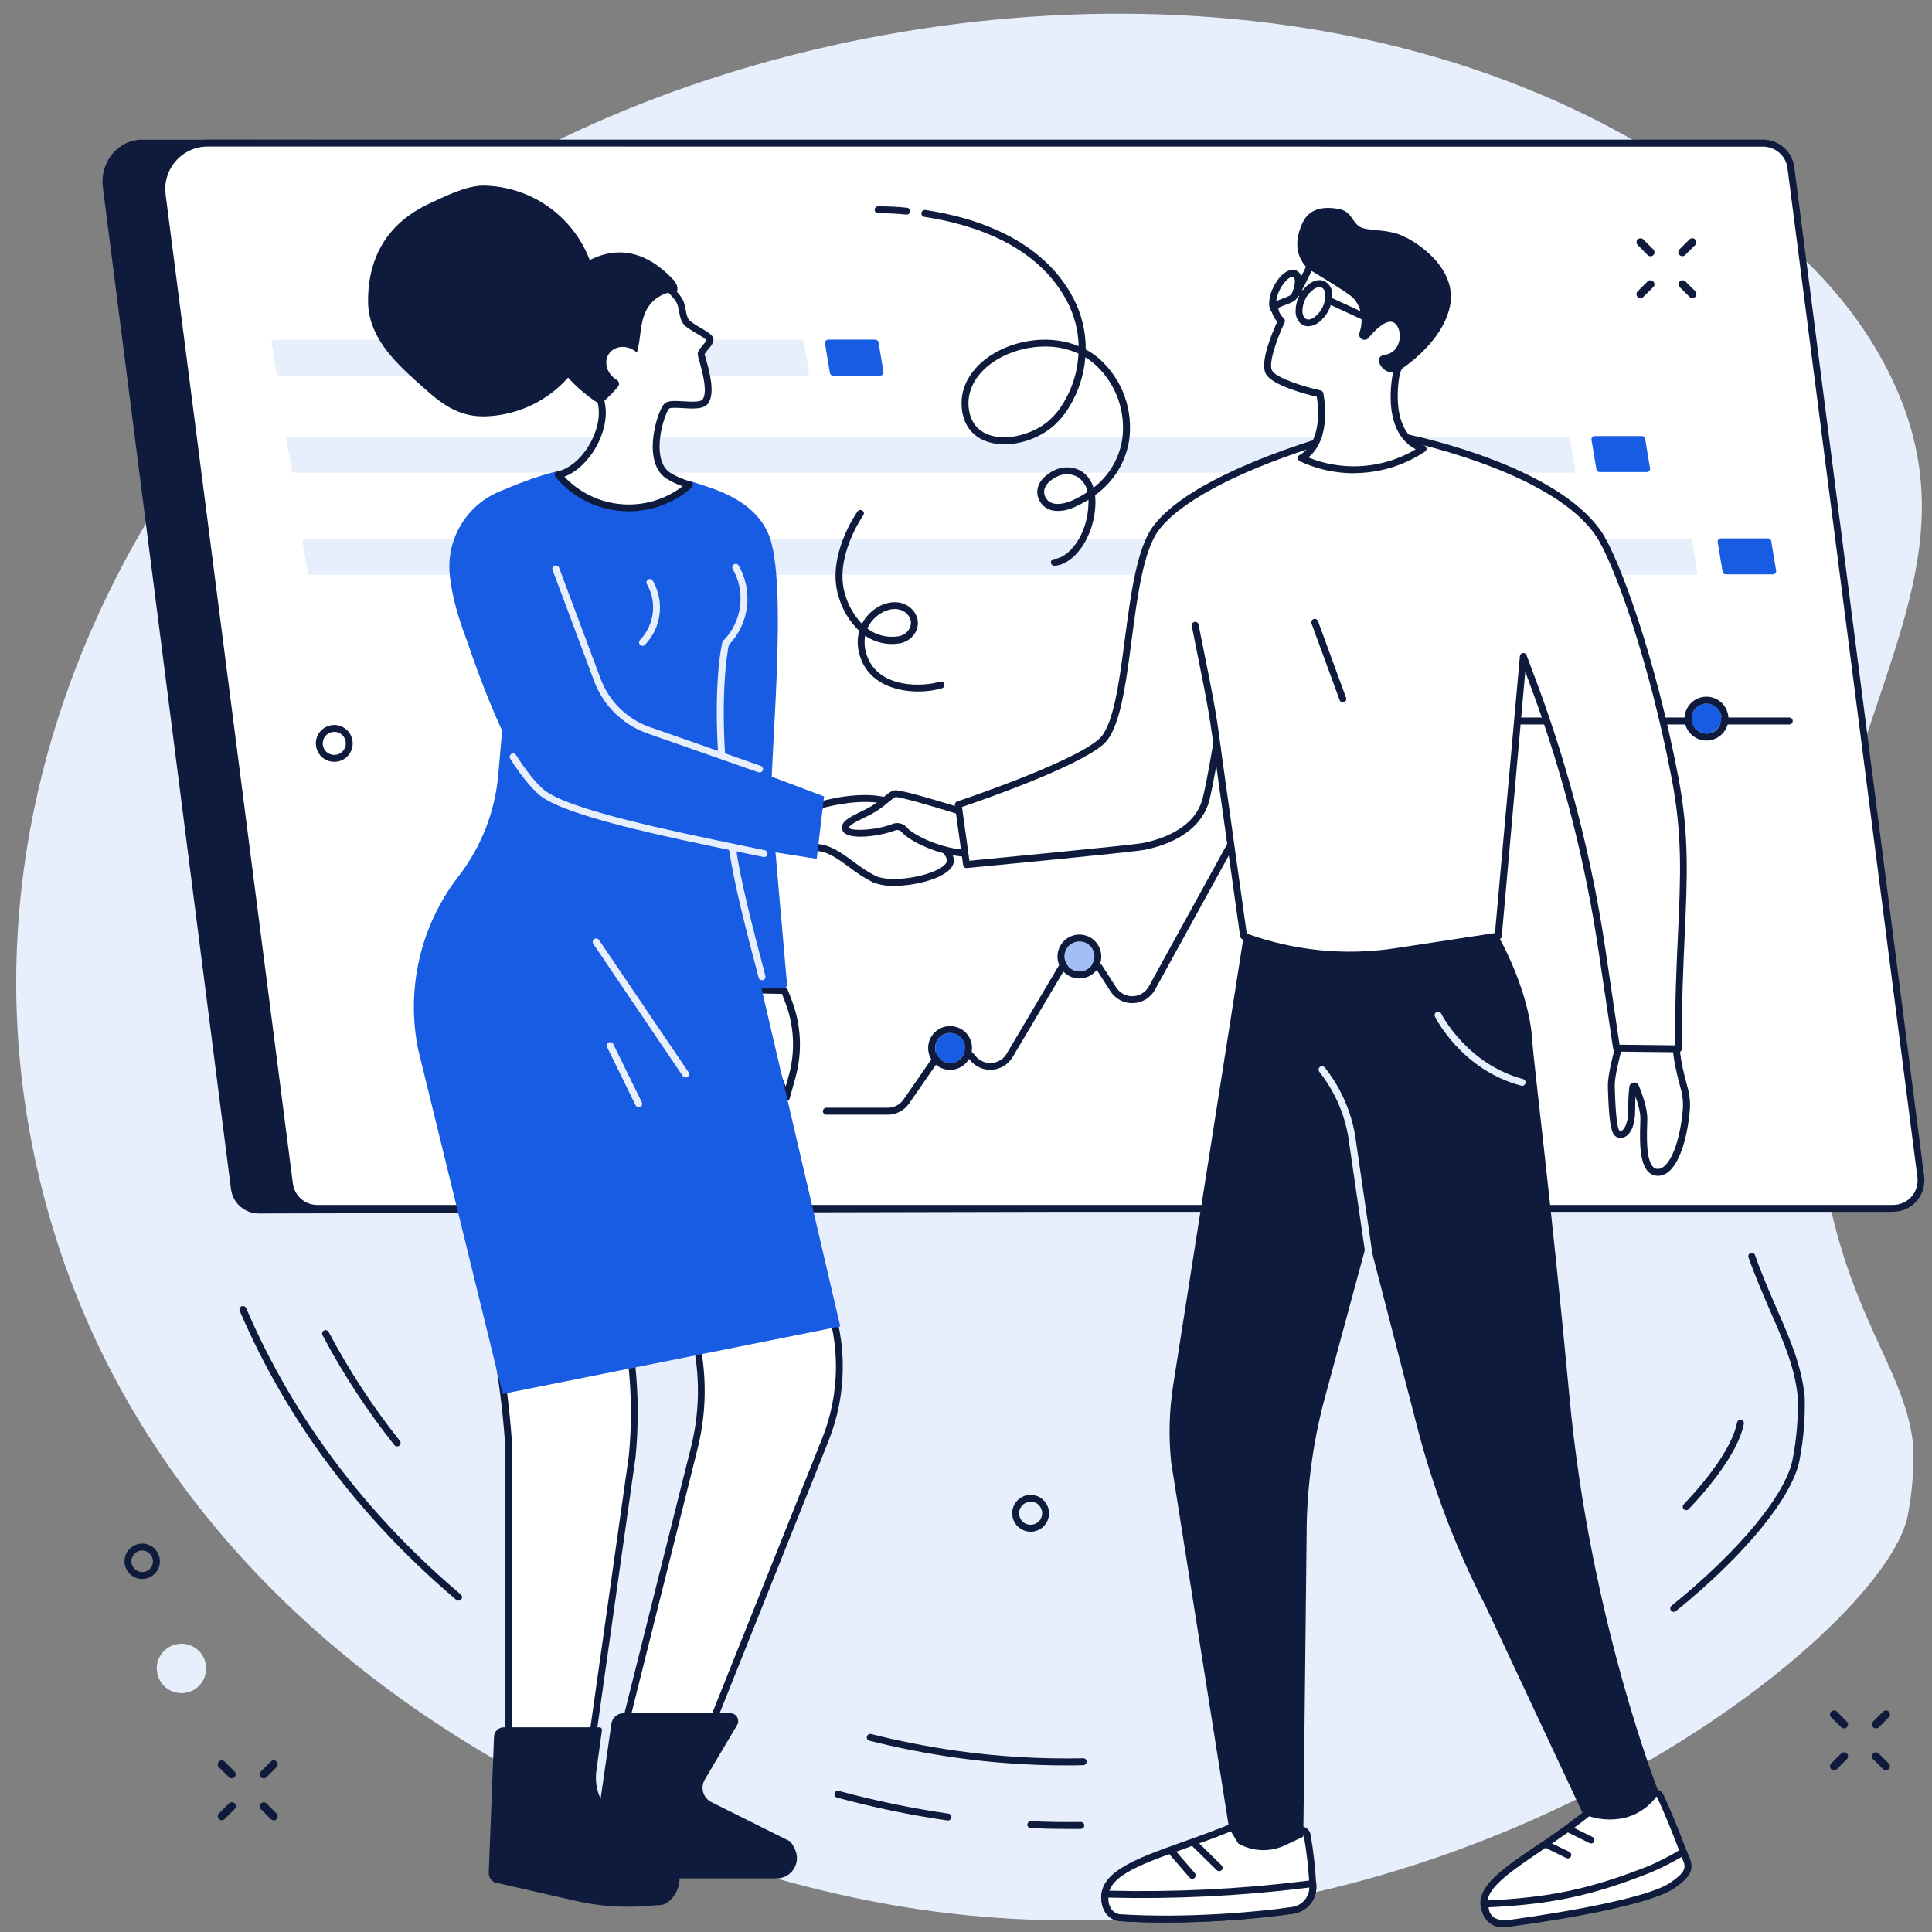 <?xml version="1.0" encoding="UTF-8"?> <svg xmlns="http://www.w3.org/2000/svg" xmlns:xlink="http://www.w3.org/1999/xlink" version="1.1" id="Layer_1" x="0px" y="0px" viewBox="0 0 490 490" style="enable-background:new 0 0 490 490;" xml:space="preserve"><rect x="0" y="0" width="490" height="490" fill="#808080" stroke="none"/> <style type="text/css"> .st0{fill:#E8EFFC;} .st1{fill:#0E1B3C;} .st2{fill:#FFFFFF;} .st3{fill:#185CE3;} .st4{fill:#A3BEF4;} </style> <path class="st0" d="M479.23,94.84c-16.18-32.67-48.52-50.33-68.55-61.28c-86.71-47.32-204.8-34.73-283.31,9.4 C49.91,86.53-17.61,189.65,10.69,301.7C39.1,414.19,149.72,472.02,233.33,484.29c132.81,19.47,244.4-69.12,250.51-99.86 c1.14-5.89,1.61-11.89,1.39-17.89c-2.34-22.2-20.6-35.38-24.86-85.96C452.56,187.49,507.61,152.14,479.23,94.84z"></path> <path class="st1" d="M473.45,306.88l-407.86,0.89c-1.72-0.01-3.38-0.64-4.67-1.78c-1.29-1.14-2.12-2.71-2.34-4.42L26.08,47.45 c-0.79-6.19,3.74-12.02,9.93-12.02l402.58,0.36L473.45,306.88z"></path> <path class="st2" d="M480.15,306.47H80.44c-1.72-0.01-3.38-0.64-4.67-1.78c-1.29-1.14-2.12-2.71-2.34-4.42L41.12,49.43 c-0.21-1.64-0.07-3.31,0.41-4.89s1.29-3.04,2.38-4.29c1.09-1.24,2.43-2.24,3.94-2.92s3.14-1.04,4.79-1.04H447.2 c1.72,0.01,3.38,0.64,4.67,1.78c1.29,1.14,2.12,2.71,2.34,4.42l32.99,256c0.13,1,0.04,2.02-0.26,2.98c-0.3,0.96-0.8,1.85-1.46,2.61 c-0.67,0.76-1.49,1.36-2.41,1.77C482.15,306.26,481.15,306.47,480.15,306.47z"></path> <path class="st1" d="M480.14,307.35H80.43c-1.94,0-3.81-0.71-5.26-1.99c-1.45-1.28-2.39-3.05-2.64-4.97L40.25,49.54 c-0.23-1.76-0.08-3.56,0.44-5.26c0.52-1.7,1.39-3.27,2.57-4.61c1.17-1.34,2.62-2.41,4.24-3.14c1.62-0.74,3.38-1.12,5.15-1.12H447.2 c1.93,0.01,3.8,0.72,5.24,2c1.45,1.28,2.38,3.04,2.63,4.96l32.94,255.97c0.15,1.12,0.05,2.27-0.28,3.35 c-0.33,1.08-0.89,2.08-1.63,2.94c-0.75,0.85-1.67,1.53-2.7,2c-1.03,0.47-2.15,0.71-3.28,0.71H480.14z M52.65,37.16 c-1.53,0-3.04,0.33-4.43,0.97c-1.39,0.63-2.63,1.56-3.64,2.71c-1.01,1.15-1.76,2.5-2.2,3.96c-0.45,1.46-0.57,3-0.38,4.52 l32.28,250.85c0.2,1.5,0.93,2.87,2.06,3.87c1.13,1,2.59,1.55,4.1,1.56h399.71c0.88,0,1.75-0.19,2.56-0.56 c0.8-0.36,1.52-0.9,2.1-1.56s1.02-1.44,1.27-2.29c0.26-0.84,0.33-1.73,0.22-2.61L453.35,42.62c-0.19-1.5-0.92-2.88-2.06-3.87 c-1.13-1-2.59-1.55-4.1-1.56L52.65,37.16z"></path> <path class="st0" d="M204.48,95.28H70.85c-0.16,0-0.32-0.06-0.45-0.17c-0.12-0.11-0.21-0.26-0.23-0.42l-1.29-7.76 c-0.02-0.1-0.01-0.2,0.01-0.3c0.03-0.1,0.07-0.19,0.14-0.26c0.06-0.08,0.15-0.14,0.24-0.18c0.09-0.04,0.19-0.06,0.29-0.06h133.65 c0.16,0,0.32,0.06,0.45,0.17c0.12,0.11,0.21,0.26,0.23,0.42l1.3,7.76c0.02,0.1,0.01,0.2-0.02,0.3c-0.03,0.1-0.08,0.19-0.15,0.27 c-0.07,0.08-0.15,0.14-0.25,0.18C204.68,95.27,204.58,95.29,204.48,95.28z"></path> <path class="st3" d="M223.24,95.28H211.3c-0.2,0-0.39-0.07-0.54-0.2c-0.15-0.13-0.25-0.31-0.28-0.5l-1.24-7.46 c-0.02-0.12-0.01-0.24,0.02-0.36c0.03-0.12,0.09-0.23,0.17-0.32c0.08-0.09,0.18-0.17,0.29-0.22c0.11-0.05,0.23-0.08,0.35-0.08H222 c0.2,0,0.39,0.07,0.54,0.2c0.15,0.13,0.25,0.31,0.28,0.5l1.24,7.46c0.02,0.12,0.01,0.24-0.02,0.36c-0.03,0.12-0.09,0.23-0.17,0.32 c-0.08,0.09-0.18,0.17-0.29,0.22C223.48,95.26,223.36,95.28,223.24,95.28z"></path> <path class="st3" d="M417.64,119.73H405.7c-0.2,0-0.39-0.07-0.54-0.2c-0.15-0.13-0.25-0.31-0.28-0.5l-1.24-7.46 c-0.02-0.12-0.01-0.24,0.02-0.36c0.03-0.12,0.09-0.23,0.17-0.32c0.08-0.09,0.18-0.17,0.29-0.22c0.11-0.05,0.23-0.08,0.35-0.08h11.94 c0.2,0,0.39,0.07,0.54,0.2c0.15,0.13,0.25,0.3,0.29,0.5l1.25,7.46c0.02,0.12,0.01,0.24-0.02,0.36c-0.03,0.12-0.09,0.23-0.17,0.32 c-0.08,0.09-0.18,0.17-0.29,0.22C417.88,119.7,417.76,119.73,417.64,119.73z"></path> <path class="st3" d="M449.66,145.67h-11.95c-0.2,0-0.39-0.07-0.54-0.2c-0.15-0.13-0.25-0.31-0.28-0.5l-1.24-7.45 c-0.02-0.12-0.01-0.24,0.02-0.36c0.03-0.12,0.09-0.23,0.17-0.32c0.08-0.09,0.18-0.17,0.29-0.22c0.11-0.05,0.23-0.08,0.35-0.08h11.94 c0.2,0,0.39,0.08,0.54,0.21c0.15,0.13,0.25,0.31,0.27,0.51l1.24,7.46c0.02,0.12,0.01,0.24-0.02,0.35c-0.03,0.11-0.09,0.22-0.17,0.31 c-0.08,0.09-0.17,0.16-0.28,0.21C449.9,145.64,449.78,145.66,449.66,145.67z"></path> <path class="st0" d="M398.84,119.9H74.66c-0.16,0-0.32-0.06-0.45-0.17c-0.12-0.11-0.21-0.26-0.23-0.42l-1.3-7.76 c-0.02-0.1-0.01-0.2,0.01-0.3c0.03-0.1,0.07-0.19,0.14-0.26c0.06-0.08,0.15-0.14,0.24-0.18c0.09-0.04,0.19-0.06,0.29-0.06h324.2 c0.16,0,0.32,0.06,0.45,0.17c0.12,0.11,0.21,0.26,0.23,0.42l1.29,7.76c0.02,0.1,0.01,0.2-0.02,0.3c-0.03,0.1-0.08,0.19-0.15,0.26 c-0.07,0.08-0.15,0.14-0.24,0.18C399.04,119.88,398.94,119.9,398.84,119.9z"></path> <path class="st0" d="M429.78,145.78H78.71c-0.16,0-0.32-0.06-0.45-0.16c-0.12-0.11-0.21-0.26-0.23-0.42l-1.3-7.76 c-0.01-0.1,0-0.2,0.03-0.29c0.03-0.09,0.08-0.18,0.14-0.25c0.07-0.07,0.15-0.13,0.23-0.17c0.09-0.04,0.19-0.06,0.28-0.06H428.5 c0.16,0,0.32,0.06,0.45,0.16c0.12,0.11,0.21,0.26,0.23,0.42l1.3,7.76c0.01,0.1,0,0.19-0.03,0.29c-0.03,0.09-0.08,0.18-0.14,0.25 c-0.07,0.07-0.14,0.13-0.23,0.17C429.97,145.76,429.88,145.78,429.78,145.78z"></path> <path class="st1" d="M225.18,282.71h-15.6c-0.23,0-0.46-0.09-0.62-0.26c-0.16-0.17-0.26-0.39-0.26-0.62c0-0.23,0.09-0.45,0.26-0.62 c0.16-0.16,0.39-0.26,0.62-0.26h15.6c0.78,0,1.55-0.19,2.24-0.55c0.69-0.36,1.28-0.89,1.73-1.53l7.54-10.89 c0.59-0.85,1.37-1.55,2.29-2.05c0.91-0.49,1.93-0.76,2.97-0.79s2.07,0.2,3,0.64c0.94,0.45,1.75,1.11,2.38,1.93 c0.48,0.63,1.11,1.13,1.82,1.46c0.72,0.33,1.51,0.48,2.3,0.43c0.79-0.05,1.56-0.29,2.23-0.7s1.24-0.99,1.64-1.67l13.06-22.07 c0.57-0.96,1.38-1.77,2.35-2.33c0.97-0.56,2.07-0.87,3.19-0.89c1.12-0.02,2.23,0.25,3.22,0.78c0.99,0.53,1.83,1.3,2.44,2.24 l3.51,5.48c0.45,0.7,1.08,1.28,1.82,1.67s1.57,0.58,2.41,0.55c0.84-0.03,1.65-0.27,2.36-0.71c0.71-0.44,1.3-1.05,1.7-1.79 l35.63-64.77c0.57-1.03,1.4-1.89,2.42-2.49c1.01-0.6,2.17-0.92,3.35-0.92H453.8c0.23,0,0.46,0.09,0.62,0.26 c0.17,0.16,0.26,0.39,0.26,0.62c0,0.23-0.09,0.46-0.26,0.62c-0.16,0.16-0.39,0.26-0.62,0.26H332.79c-0.86,0-1.71,0.23-2.46,0.67 c-0.74,0.44-1.36,1.07-1.77,1.83l-35.63,64.78c-0.55,1-1.35,1.84-2.32,2.43c-0.97,0.6-2.08,0.93-3.22,0.97 c-1.14,0.04-2.27-0.22-3.28-0.75c-1.01-0.53-1.86-1.31-2.48-2.27l-3.51-5.48c-0.45-0.69-1.06-1.26-1.79-1.64 c-0.73-0.39-1.54-0.58-2.36-0.57c-0.82,0.01-1.63,0.24-2.34,0.65c-0.71,0.41-1.3,1-1.73,1.71l-13.07,22.02 c-0.55,0.93-1.31,1.7-2.23,2.27c-0.92,0.56-1.96,0.89-3.03,0.96c-1.07,0.07-2.15-0.13-3.13-0.58c-0.98-0.44-1.84-1.12-2.49-1.98 c-0.46-0.61-1.06-1.1-1.74-1.43c-0.69-0.33-1.44-0.49-2.21-0.47c-0.76,0.02-1.51,0.21-2.18,0.57c-0.67,0.36-1.25,0.88-1.68,1.5 l-7.54,10.9c-0.6,0.88-1.41,1.6-2.36,2.1C227.3,282.45,226.25,282.71,225.18,282.71z"></path> <path class="st3" d="M237.19,265.8c0-0.75,0.22-1.49,0.64-2.12c0.42-0.63,1.01-1.12,1.71-1.4s1.46-0.37,2.2-0.22 s1.42,0.51,1.95,1.04c0.53,0.53,0.9,1.21,1.04,1.95c0.15,0.74,0.07,1.51-0.22,2.2c-0.29,0.7-0.78,1.29-1.4,1.71 c-0.63,0.42-1.36,0.64-2.12,0.64c-1.01,0-1.98-0.4-2.69-1.11C237.59,267.78,237.19,266.81,237.19,265.8z"></path> <path class="st1" d="M240.97,261.99c0.75,0,1.49,0.22,2.12,0.64c0.63,0.42,1.11,1.01,1.4,1.71c0.29,0.7,0.36,1.46,0.22,2.2 c-0.15,0.74-0.51,1.42-1.04,1.95c-0.53,0.53-1.21,0.9-1.95,1.04c-0.74,0.15-1.51,0.07-2.2-0.22c-0.7-0.29-1.29-0.78-1.71-1.4 c-0.42-0.63-0.64-1.36-0.64-2.12c0-0.5,0.1-1,0.29-1.46c0.19-0.46,0.47-0.88,0.83-1.24c0.35-0.35,0.77-0.63,1.24-0.82 C239.98,262.09,240.47,261.99,240.97,261.99z M240.97,260.24c-1.1,0-2.18,0.32-3.09,0.93c-0.91,0.61-1.63,1.48-2.05,2.49 c-0.42,1.02-0.53,2.13-0.32,3.21c0.21,1.08,0.74,2.07,1.52,2.85c0.78,0.78,1.77,1.31,2.85,1.52c1.08,0.21,2.2,0.11,3.21-0.32 c1.02-0.42,1.89-1.13,2.5-2.05c0.61-0.91,0.94-1.99,0.94-3.09c0-1.47-0.59-2.89-1.63-3.93 C243.86,260.83,242.44,260.24,240.97,260.24z"></path> <path class="st4" d="M269.96,242.58c0-0.75,0.22-1.49,0.64-2.12c0.42-0.63,1.01-1.11,1.71-1.4c0.7-0.29,1.46-0.36,2.2-0.22 c0.74,0.15,1.42,0.51,1.95,1.04s0.89,1.21,1.04,1.95c0.15,0.74,0.07,1.51-0.22,2.2c-0.29,0.7-0.78,1.29-1.4,1.71 c-0.63,0.42-1.36,0.64-2.12,0.64c-0.5,0-1-0.1-1.46-0.29c-0.46-0.19-0.88-0.47-1.24-0.82c-0.35-0.35-0.63-0.77-0.82-1.24 C270.06,243.58,269.96,243.08,269.96,242.58z"></path> <path class="st1" d="M273.77,238.78c0.75,0,1.49,0.22,2.12,0.64c0.63,0.42,1.12,1.01,1.4,1.71s0.36,1.46,0.22,2.2 c-0.15,0.74-0.51,1.42-1.04,1.95c-0.53,0.53-1.21,0.9-1.95,1.04c-0.74,0.15-1.51,0.07-2.2-0.22c-0.7-0.29-1.29-0.78-1.71-1.41 s-0.64-1.36-0.64-2.12c0-1.01,0.4-1.98,1.11-2.69C271.79,239.18,272.76,238.78,273.77,238.78z M273.77,237.03 c-1.1,0-2.18,0.33-3.09,0.94c-0.91,0.61-1.63,1.48-2.05,2.5c-0.42,1.02-0.53,2.13-0.32,3.21c0.21,1.08,0.74,2.07,1.52,2.85 c0.78,0.78,1.77,1.31,2.85,1.52c1.08,0.21,2.2,0.1,3.21-0.32c1.02-0.42,1.88-1.14,2.49-2.05c0.61-0.91,0.94-1.99,0.93-3.09 c0-1.47-0.59-2.89-1.63-3.93C276.65,237.61,275.24,237.03,273.77,237.03z"></path> <path class="st3" d="M429,182.23c0-0.75,0.22-1.49,0.64-2.12c0.42-0.63,1.01-1.12,1.71-1.4c0.7-0.29,1.46-0.37,2.2-0.22 c0.74,0.15,1.42,0.51,1.95,1.04c0.53,0.53,0.9,1.21,1.04,1.95c0.15,0.74,0.07,1.51-0.22,2.2c-0.29,0.7-0.78,1.29-1.4,1.71 c-0.63,0.42-1.36,0.64-2.12,0.64c-1.01,0-1.98-0.4-2.69-1.11C429.4,184.21,429,183.24,429,182.23z"></path> <path class="st1" d="M432.81,178.45c0.75,0,1.49,0.22,2.12,0.64c0.63,0.42,1.11,1.01,1.4,1.71c0.29,0.7,0.36,1.46,0.22,2.2 c-0.15,0.74-0.51,1.42-1.04,1.95c-0.53,0.53-1.21,0.89-1.95,1.04c-0.74,0.15-1.5,0.07-2.2-0.22c-0.7-0.29-1.29-0.78-1.71-1.4 c-0.42-0.63-0.64-1.36-0.64-2.12c0-1.01,0.4-1.98,1.11-2.69C430.83,178.85,431.8,178.45,432.81,178.45z M432.81,176.7 c-1.1,0-2.17,0.32-3.09,0.93c-0.92,0.61-1.63,1.48-2.05,2.5c-0.42,1.02-0.53,2.13-0.32,3.21c0.21,1.08,0.74,2.07,1.52,2.85 c0.78,0.78,1.77,1.31,2.85,1.52c1.08,0.21,2.2,0.1,3.21-0.32c1.02-0.42,1.89-1.13,2.5-2.05c0.61-0.91,0.94-1.99,0.94-3.09 c0-1.47-0.59-2.89-1.63-3.93C435.69,177.29,434.28,176.7,432.81,176.7z"></path> <path class="st2" d="M203.15,311.48l6.58,17.68c4.34,11.65,4.18,24.49-0.43,36.04l-36.22,90.54l22.84,19.41H149.1l26.99-107.97 c2.51-10.06,2.36-20.6-0.46-30.59l-8.27-29.3L203.15,311.48z"></path> <path class="st1" d="M195.92,476.02H149.1c-0.13,0-0.26-0.03-0.38-0.09c-0.12-0.06-0.22-0.14-0.3-0.25 c-0.08-0.1-0.14-0.23-0.17-0.35c-0.03-0.13-0.02-0.26,0.01-0.39l27.01-107.97c2.47-9.91,2.32-20.3-0.45-30.13l-8.31-29.3 c-0.04-0.14-0.04-0.29-0.01-0.43c0.03-0.14,0.1-0.27,0.19-0.38c0.09-0.11,0.21-0.2,0.34-0.25c0.13-0.05,0.28-0.07,0.42-0.06 l35.78,4.19c0.16,0.02,0.32,0.09,0.44,0.19c0.13,0.1,0.22,0.24,0.27,0.39l6.61,17.67c4.42,11.85,4.26,24.92-0.44,36.66l-35.98,89.96 l22.36,19.01c0.14,0.12,0.24,0.27,0.28,0.45c0.04,0.17,0.03,0.36-0.03,0.53c-0.06,0.17-0.18,0.31-0.33,0.41 c-0.15,0.1-0.33,0.15-0.51,0.15L195.92,476.02z M150.23,474.27h43.32l-21.03-17.87c-0.14-0.12-0.24-0.28-0.28-0.46 c-0.04-0.18-0.03-0.36,0.04-0.54l36.22-90.54c4.54-11.34,4.69-23.96,0.43-35.4l-6.43-17.18l-33.94-3.97l7.91,28.04 c2.85,10.13,3.01,20.82,0.46,31.03L150.23,474.27z"></path> <path class="st2" d="M152.91,279.89l7.26,65.82c0.87,7.86,0.92,15.8,0.15,23.67l-12.23,86.49l18.91,20.04 c0.41,0.29,0.71,0.71,0.87,1.19c0.16,0.48,0.16,1,0,1.48c-0.16,0.48-0.46,0.9-0.87,1.19c-0.41,0.3-0.9,0.46-1.41,0.45l-36.66-3.94 l0.09-109.11c-0.44-7.19-1.26-14.35-2.43-21.45l-5.91-35.77L152.91,279.89z"></path> <path class="st1" d="M165.62,481.1h-0.12l-36.66-3.93c-0.21-0.02-0.41-0.13-0.56-0.29c-0.14-0.16-0.22-0.37-0.22-0.59l0.09-109.11 c-0.44-7.14-1.25-14.25-2.42-21.3l-5.91-35.77c-0.02-0.14-0.01-0.29,0.04-0.42c0.05-0.14,0.13-0.26,0.23-0.36l32.22-30.07 c0.12-0.11,0.27-0.19,0.43-0.22c0.16-0.03,0.32-0.02,0.48,0.04c0.15,0.06,0.29,0.15,0.39,0.28c0.1,0.13,0.16,0.28,0.18,0.44 l7.26,65.82c0.87,7.92,0.92,15.92,0.15,23.85l-12.17,86.1l18.56,19.68c0.54,0.41,0.94,0.98,1.14,1.63c0.2,0.65,0.19,1.35-0.03,1.99 c-0.22,0.64-0.63,1.21-1.18,1.6C166.96,480.87,166.29,481.09,165.62,481.1L165.62,481.1z M129.81,475.48l35.83,3.84 c0.31-0.01,0.6-0.12,0.84-0.31c0.24-0.19,0.42-0.44,0.52-0.73c0.09-0.29,0.1-0.6,0.01-0.9c-0.09-0.29-0.26-0.55-0.5-0.74 c-0.05-0.03-0.09-0.07-0.13-0.11l-18.9-20.05c-0.09-0.1-0.16-0.21-0.2-0.33c-0.04-0.12-0.05-0.26-0.03-0.39l12.23-86.49 c0.76-7.8,0.71-15.66-0.15-23.45l-7.09-64.12l-30.6,28.56l5.84,35.31c1.18,7.13,1.99,14.32,2.44,21.54L129.81,475.48z"></path> <path class="st1" d="M170.17,476.41h26.75c0.74,0.01,1.48-0.14,2.16-0.45c0.68-0.3,1.28-0.75,1.77-1.31 c0.49-0.56,0.85-1.22,1.06-1.93c0.21-0.71,0.26-1.46,0.16-2.2c-0.24-1.3-0.84-2.51-1.71-3.51l-19.9-9.93 c-0.51-0.25-0.96-0.6-1.32-1.04c-0.36-0.43-0.64-0.94-0.79-1.48c-0.16-0.54-0.21-1.11-0.13-1.67c0.07-0.56,0.26-1.1,0.55-1.59 l8.19-13.81c0.18-0.3,0.27-0.64,0.27-0.98c0-0.35-0.09-0.69-0.26-0.99c-0.17-0.3-0.42-0.55-0.72-0.73c-0.3-0.17-0.64-0.27-0.98-0.27 h-27.15c-0.74,0-1.46,0.27-2.02,0.75c-0.56,0.48-0.93,1.16-1.03,1.89l-3.42,23.74l-1.71,9.55c-0.1,0.59-0.08,1.19,0.06,1.76 c0.14,0.58,0.41,1.12,0.78,1.59c0.37,0.47,0.83,0.85,1.36,1.13c0.53,0.28,1.11,0.44,1.7,0.47L170.17,476.41z"></path> <path class="st1" d="M127.74,438.09h24.29c0.09,0,0.19,0.02,0.27,0.06c0.08,0.04,0.16,0.09,0.22,0.17c0.06,0.07,0.11,0.15,0.13,0.24 c0.03,0.09,0.03,0.18,0.02,0.28l-1.41,10.21c-0.46,3.36,0.39,7.51,3.05,9.52l2.21,1.64l12.99,10.39c0.91,0.71,1.63,1.63,2.13,2.67 s0.74,2.19,0.71,3.34c-0.02,1.15-0.31,2.29-0.85,3.31c-0.53,1.02-1.3,1.91-2.23,2.58c-0.41,0.34-0.9,0.56-1.43,0.63l-4.26,0.31 c-5.94,0.43-11.92-0.03-17.72-1.36l-19.28-4.4c-0.35,0-0.7-0.07-1.03-0.21c-0.32-0.14-0.62-0.34-0.86-0.59 c-0.25-0.25-0.44-0.55-0.56-0.88c-0.13-0.33-0.18-0.68-0.17-1.03l1.33-34.5c0.02-0.63,0.29-1.24,0.75-1.68 S127.11,438.09,127.74,438.09z"></path> <path class="st2" d="M198.93,251.22l1.09,2.86c2.31,6.04,2.62,12.67,0.89,18.9l-1.49,5.35l-10.78-27.32L198.93,251.22z"></path> <path class="st1" d="M199.42,279.2c-0.18,0-0.35-0.05-0.49-0.15s-0.26-0.24-0.32-0.4l-10.79-27.31c-0.05-0.13-0.07-0.28-0.05-0.42 c0.02-0.14,0.07-0.28,0.15-0.4c0.09-0.12,0.2-0.21,0.33-0.28c0.13-0.07,0.27-0.1,0.41-0.1l10.29,0.21c0.18,0.01,0.35,0.07,0.49,0.17 c0.14,0.1,0.25,0.25,0.31,0.41l1.09,2.86c2.37,6.22,2.69,13.04,0.92,19.45l-1.48,5.35c-0.05,0.18-0.15,0.34-0.3,0.45 c-0.14,0.11-0.32,0.18-0.5,0.19L199.42,279.2z M189.93,251.91l9.35,23.66l0.78-2.83c1.68-6.05,1.38-12.49-0.85-18.36l-0.88-2.31 L189.93,251.91z"></path> <path class="st2" d="M208.2,204.16c0,0,10.4-3.11,17.39-0.76c0,0,0.83,4.48,3.8,6.61c2.96,2.13,10.4,3.42,11.62,7.75 c1.21,4.33-13.97,7.67-19.21,5.26c-5.24-2.41-9.8-8.07-14.88-8.07C201.82,214.95,208.2,204.16,208.2,204.16z"></path> <path class="st1" d="M226.77,224.67c-1.82,0.07-3.64-0.23-5.35-0.88c-2.08-1.06-4.06-2.32-5.9-3.76c-2.96-2.17-5.75-4.21-8.62-4.21 c-0.49,0.04-0.97-0.06-1.4-0.28c-0.43-0.22-0.79-0.56-1.04-0.98c-1.61-2.82,2.2-9.53,2.98-10.84c0.11-0.19,0.29-0.33,0.5-0.4 c0.44-0.13,10.76-3.17,17.92-0.75c0.15,0.05,0.28,0.14,0.38,0.25c0.1,0.12,0.17,0.26,0.2,0.41c0,0.04,0.82,4.17,3.45,6.06 c1.19,0.74,2.45,1.35,3.76,1.84c3.4,1.43,7.26,3.05,8.18,6.38c0.23,0.82,0.18,2.08-1.36,3.39 C237.81,223.18,231.7,224.67,226.77,224.67z M208.77,204.91c-1.68,2.92-3.57,7.4-2.79,8.76c0.07,0.12,0.21,0.38,0.92,0.38 c3.44,0,6.6,2.31,9.65,4.55c1.75,1.37,3.62,2.57,5.6,3.59c3.76,1.75,13.88,0.19,17.2-2.63c0.67-0.58,0.93-1.1,0.8-1.58 c-0.71-2.52-4.14-3.96-7.18-5.26c-1.43-0.54-2.8-1.22-4.09-2.03c-2.62-1.88-3.7-5.32-4.02-6.64 C218.9,202.33,210.53,204.43,208.77,204.91z"></path> <path class="st3" d="M193.09,250.5h5.84c0.1,0,0.19-0.02,0.28-0.06c0.09-0.04,0.17-0.09,0.23-0.16c0.07-0.07,0.11-0.15,0.14-0.24 c0.03-0.09,0.04-0.19,0.04-0.28c-0.47-5.31-3.29-37.22-3.94-45.72c-0.69-9.28,4.54-57.02-0.89-68.85 c-3.96-8.63-13.43-11.14-19.49-13.08c-4.59,4.03-8.23,7.37-14.81,7.37c-8.01,0-14.52-4.23-19.28-9.93 c-5.66,1.38-10.96,3.62-14.49,5.09c-4.06,1.68-7.48,4.61-9.76,8.36c-2.28,3.75-3.3,8.14-2.92,12.51 c1.53,16.39,13.68,35.55,13.68,35.55l-1.34,15.38c-0.82,9.41-4.33,18.38-10.11,25.85c-4.76,6.16-8.14,13.28-9.9,20.86 c-1.76,7.58-1.86,15.46-0.3,23.09l21.4,87.3l85.64-17.13L193.09,250.5z"></path> <path class="st3" d="M140.98,144.35l10.51,28.1c1.07,2.87,2.75,5.48,4.92,7.66s4.77,3.86,7.64,4.94L209,201.99l-1.87,15.82 c0,0-59.73-8.64-69.72-16.82c-9.35-7.65-19.9-41.34-19.9-41.34L140.98,144.35z"></path> <path class="st0" d="M193.69,217.33h-0.18l-4.88-1.01c-20.18-4.17-45.3-9.35-51.77-14.64c-2.11-1.75-4.84-5.1-7.46-9.25 c-0.12-0.2-0.16-0.43-0.11-0.66c0.05-0.23,0.19-0.42,0.39-0.55c0.2-0.12,0.43-0.16,0.66-0.11c0.23,0.05,0.42,0.19,0.55,0.39 c2.49,3.93,5.13,7.23,7.08,8.83c6.13,5.02,32.07,10.37,51.01,14.28l4.89,1.02c0.23,0.02,0.45,0.14,0.59,0.32 c0.15,0.18,0.22,0.41,0.19,0.65c-0.02,0.23-0.14,0.45-0.32,0.59c-0.18,0.15-0.41,0.22-0.65,0.19V217.33z"></path> <path class="st0" d="M192.64,195.92c-0.1,0-0.2-0.02-0.29-0.05l-28.57-10c-2.99-1.13-5.71-2.88-7.96-5.14s-4.01-4.98-5.13-7.97 l-10.51-28.11c-0.05-0.11-0.08-0.23-0.09-0.35c0-0.12,0.02-0.25,0.07-0.36c0.05-0.11,0.12-0.22,0.21-0.3 c0.09-0.09,0.2-0.15,0.31-0.19s0.24-0.06,0.36-0.05c0.12,0.01,0.24,0.04,0.35,0.1c0.11,0.06,0.2,0.14,0.28,0.24 c0.07,0.1,0.13,0.21,0.16,0.33l10.51,28.1c1.03,2.76,2.64,5.26,4.72,7.34c2.08,2.08,4.58,3.7,7.33,4.74l28.55,9.99 c0.22,0.08,0.4,0.24,0.5,0.45c0.1,0.21,0.12,0.45,0.04,0.67c-0.06,0.17-0.18,0.31-0.32,0.41 C192.99,195.87,192.82,195.92,192.64,195.92z"></path> <path class="st0" d="M193.24,248.6c-0.19,0-0.38-0.07-0.53-0.18s-0.26-0.28-0.31-0.47l-0.05-0.19c-3.12-11.89-6.08-23.13-7.49-32.56 c-0.03-0.23,0.02-0.47,0.16-0.66c0.14-0.19,0.35-0.31,0.58-0.35c0.23-0.03,0.47,0.03,0.66,0.17c0.19,0.14,0.31,0.35,0.35,0.58 c1.4,9.35,4.34,20.51,7.46,32.37l0.05,0.19c0.06,0.22,0.03,0.46-0.09,0.67c-0.12,0.2-0.31,0.35-0.53,0.41 C193.4,248.59,193.32,248.6,193.24,248.6z"></path> <path class="st0" d="M183.02,192.23c-0.22,0-0.44-0.08-0.6-0.24c-0.16-0.15-0.26-0.36-0.28-0.59c-1.17-19.2,0.97-28.13,1.06-28.51 c0.03-0.11,0.08-0.22,0.14-0.31c0.07-0.09,0.15-0.17,0.25-0.23c0.1-0.06,0.21-0.1,0.32-0.12c0.11-0.02,0.23-0.01,0.34,0.01 c0.11,0.03,0.22,0.08,0.31,0.14c0.09,0.07,0.17,0.15,0.23,0.25c0.06,0.1,0.1,0.21,0.12,0.32c0.02,0.11,0.01,0.23-0.01,0.34 c0,0.09-2.14,9.1-1.01,27.99c0.01,0.12-0.01,0.23-0.05,0.34c-0.04,0.11-0.1,0.21-0.17,0.3c-0.08,0.09-0.17,0.16-0.27,0.21 c-0.1,0.05-0.22,0.08-0.33,0.09H183.02z"></path> <path class="st0" d="M162.94,163.8c-0.17,0-0.34-0.05-0.48-0.15c-0.14-0.1-0.26-0.23-0.32-0.39c-0.07-0.16-0.09-0.33-0.06-0.5 c0.03-0.17,0.11-0.33,0.23-0.45c1.79-1.85,2.93-4.24,3.24-6.79c0.32-2.56-0.21-5.15-1.49-7.38c-0.11-0.2-0.13-0.43-0.07-0.65 c0.06-0.22,0.2-0.4,0.39-0.52c0.1-0.06,0.21-0.1,0.32-0.11c0.11-0.02,0.23-0.01,0.34,0.02c0.11,0.03,0.22,0.08,0.31,0.15 c0.09,0.07,0.17,0.16,0.22,0.26c1.47,2.56,2.07,5.53,1.71,8.46s-1.66,5.66-3.71,7.79c-0.08,0.08-0.18,0.15-0.29,0.19 C163.18,163.78,163.06,163.8,162.94,163.8z"></path> <path class="st0" d="M184.19,163.84c-0.17,0-0.33-0.05-0.47-0.15c-0.14-0.09-0.25-0.23-0.32-0.38c-0.07-0.15-0.09-0.32-0.06-0.49 s0.1-0.32,0.22-0.44c2.29-2.37,3.74-5.41,4.15-8.68c0.41-3.27-0.26-6.58-1.9-9.43c-0.1-0.2-0.12-0.43-0.06-0.65 c0.06-0.22,0.21-0.4,0.4-0.51c0.2-0.11,0.43-0.14,0.65-0.09c0.22,0.05,0.41,0.19,0.53,0.38c1.83,3.18,2.57,6.88,2.12,10.52 c-0.45,3.65-2.08,7.04-4.63,9.69c-0.09,0.08-0.18,0.14-0.29,0.18C184.42,163.82,184.31,163.84,184.19,163.84z"></path> <path class="st0" d="M173.88,273.28c-0.14,0-0.28-0.04-0.41-0.1c-0.13-0.07-0.24-0.16-0.31-0.28l-22.67-33.49 c-0.07-0.1-0.12-0.2-0.15-0.32c-0.03-0.12-0.03-0.24-0.01-0.35c0.02-0.12,0.06-0.23,0.13-0.33c0.06-0.1,0.15-0.19,0.25-0.25 c0.1-0.07,0.21-0.11,0.33-0.13c0.12-0.02,0.24-0.02,0.35,0c0.12,0.03,0.23,0.07,0.32,0.15c0.1,0.07,0.18,0.16,0.24,0.26l22.67,33.49 c0.07,0.1,0.11,0.2,0.13,0.32c0.02,0.11,0.02,0.23,0,0.34c-0.02,0.11-0.07,0.22-0.13,0.32c-0.06,0.1-0.15,0.18-0.24,0.24 C174.23,273.23,174.06,273.28,173.88,273.28z"></path> <path class="st0" d="M161.99,280.82c-0.16,0-0.33-0.05-0.46-0.13c-0.14-0.09-0.25-0.21-0.32-0.36l-7.26-14.8 c-0.09-0.21-0.1-0.44-0.02-0.65c0.08-0.21,0.23-0.38,0.44-0.48c0.2-0.1,0.43-0.12,0.65-0.05c0.21,0.07,0.4,0.21,0.5,0.41l7.26,14.8 c0.1,0.21,0.11,0.45,0.04,0.67c-0.08,0.22-0.23,0.4-0.44,0.5C162.25,280.79,162.12,280.82,161.99,280.82z"></path> <path class="st2" d="M180.08,86.1c-0.09-0.99-4.87-3.06-5.95-4.32c-1.08-1.26-0.9-3.15-1.53-4.87c-0.63-1.71-3-3.8-3-3.8 c-13.25-16.02-28.21,1.69-28.21,1.69c-3.16,4.42-2.03,10.91-0.46,14.6c3.05,7.14,11.42,12.17,11.42,12.17 c0.09,0.36,0.16,0.72,0.23,1.07c1.17,6.71-4.22,16.16-10.84,17.76l-0.18,0.05c2,2.39,4.46,4.36,7.23,5.78 c2.77,1.43,5.8,2.28,8.91,2.52c3.11,0.24,6.23-0.15,9.19-1.14c2.96-0.99,5.68-2.56,8.02-4.62c-1.94-0.54-3.79-1.34-5.5-2.4 c-5.8-3.91-1.69-16.47-0.25-17.64c1.44-1.17,8.18,0.83,9.68-1.09c2.17-2.83-1.03-11.26-1.03-12.07c0-0.39,0.53-1.02,1.07-1.68 C179.43,87.46,180.12,86.62,180.08,86.1z"></path> <path class="st1" d="M159.49,129.69c-3.55,0-7.05-0.78-10.27-2.28c-3.21-1.5-6.06-3.69-8.33-6.41c-0.1-0.11-0.16-0.25-0.19-0.4 c-0.03-0.15-0.02-0.3,0.03-0.44s0.13-0.27,0.24-0.37c0.11-0.1,0.24-0.17,0.39-0.2l0.17-0.05c6.02-1.46,11.35-10.22,10.19-16.75 c-0.04-0.22-0.08-0.44-0.13-0.67c-1.61-1.02-8.64-5.78-11.46-12.37c-1.45-3.42-2.99-10.51,0.55-15.46l0.05-0.05 c0.3-0.36,7.45-8.71,16.49-8.71h0.07c4.76,0,9.11,2.37,12.93,6.97c0.43,0.38,2.54,2.34,3.2,4.09c0.23,0.69,0.41,1.41,0.52,2.13 c0.18,1,0.34,1.86,0.85,2.47c0.83,0.71,1.74,1.32,2.71,1.83c2.2,1.31,3.36,2.03,3.45,2.99c0.09,0.95-0.66,1.79-1.38,2.65l-0.05,0.06 c-0.3,0.34-0.58,0.71-0.82,1.1c0.04,0.18,0.19,0.71,0.33,1.2c0.86,3.08,2.48,8.8,0.51,11.37c-1.11,1.44-3.76,1.28-6.32,1.12 c-1.17-0.07-3.14-0.19-3.5,0.11c-0.71,0.64-2.72,5.96-2.4,10.68c0.18,2.65,1.05,4.52,2.59,5.56c1.64,1,3.41,1.77,5.26,2.28 c0.15,0.05,0.28,0.13,0.38,0.25c0.1,0.12,0.17,0.26,0.2,0.41c0.03,0.15,0.02,0.31-0.03,0.45c-0.05,0.15-0.14,0.28-0.25,0.38 C171.07,127.52,165.38,129.68,159.49,129.69z M143.14,120.9c3.81,4.05,8.99,6.54,14.54,6.98c5.54,0.45,11.05-1.18,15.47-4.56 c-1.48-0.49-2.89-1.15-4.21-1.99c-2.06-1.39-3.23-3.9-3.38-7.26c-0.21-4.78,1.75-10.72,3.07-11.79c0.91-0.73,2.59-0.62,4.72-0.5 c1.71,0.1,4.28,0.26,4.82-0.44c1.44-1.86-0.14-7.44-0.81-9.83c-0.2-0.55-0.33-1.12-0.4-1.71c0-0.69,0.54-1.35,1.23-2.18l0.05-0.06 c0.36-0.4,0.68-0.84,0.95-1.31c-0.8-0.64-1.66-1.21-2.56-1.7c-1.32-0.78-2.57-1.52-3.15-2.2c-0.82-0.96-1.04-2.14-1.24-3.29 c-0.09-0.63-0.24-1.24-0.44-1.84c-0.45-1.23-2.14-2.92-2.76-3.44l-0.1-0.1c-3.51-4.22-7.41-6.37-11.64-6.39 c-8.07-0.04-14.77,7.59-15.19,8.06c-3.05,4.3-1.65,10.64-0.34,13.72c2.92,6.8,10.99,11.68,11.07,11.76c0.1,0.06,0.19,0.14,0.25,0.23 c0.07,0.09,0.12,0.2,0.14,0.31c0.09,0.38,0.17,0.75,0.23,1.12C154.7,109.5,149.52,118.47,143.14,120.9z"></path> <path class="st1" d="M93.35,76.34c0-11.72,5.45-19.97,15.4-24.64c3.77-1.75,9.42-4.63,13.86-4.63c7.69,0.11,15.03,3.24,20.43,8.72 s8.43,12.86,8.43,20.55s-3.03,15.07-8.43,20.55c-5.4,5.48-12.74,8.61-20.43,8.72c-7.51,0-11.92-4.34-17.09-8.98 C99.54,91.26,93.35,85,93.35,76.34z"></path> <path class="st1" d="M171.07,71.27c-12.16-13.31-23.37-5.09-27.95-0.51c-1.9,1.84-3.31,4.13-4.09,6.66 c-1.45,4.98-0.06,9.35,1.23,12.37c2.53,5.94,8.58,10.51,10.98,12.12c0.29,0.19,0.63,0.29,0.98,0.26c0.35-0.03,0.67-0.17,0.93-0.4 c1.27-1.15,2.47-2.38,3.58-3.67c0.11-0.13,0.19-0.28,0.23-0.44c0.04-0.16,0.05-0.33,0.03-0.5c-0.03-0.17-0.09-0.33-0.19-0.46 c-0.09-0.14-0.22-0.26-0.36-0.34c-0.18-0.1-0.35-0.21-0.51-0.33c-2.2-1.63-2.83-4.52-1.4-6.43c1.42-1.9,4.38-2.17,6.58-0.53 c0.15,0.11,0.29,0.23,0.43,0.36c1.1-4.02,0.72-7.31,2.22-10.4c0.68-1.5,1.78-2.78,3.17-3.67c1.38-0.9,3-1.38,4.65-1.39 C172.35,73,171.07,71.27,171.07,71.27z"></path> <path class="st2" d="M421.07,455.52c1.28,2.56,4.34,9.88,5.88,14.33c0.46,1.35,0.41,2.83-0.15,4.15c-0.56,1.32-1.58,2.39-2.87,3.01 c-7.54,3.64-26.54,7.16-42.22,10.86c-1.07,0.25-3.17,0.11-4.55-2.34c-4.74-8.34,11.76-14.27,26.61-26.63 c0.88,0.44,1.79,0.8,2.74,1.08c2.68,0.79,6.6-0.16,8.68-2.01l3.35-2.97c0.19-0.17,0.41-0.28,0.65-0.35 c0.24-0.07,0.49-0.07,0.74-0.02c0.24,0.05,0.47,0.15,0.67,0.3C420.8,455.1,420.96,455.29,421.07,455.52z"></path> <path class="st1" d="M380.92,488.84c-0.94-0.02-1.86-0.29-2.66-0.8c-0.8-0.5-1.44-1.21-1.86-2.05c-3.66-6.43,3.8-11.48,13.25-17.86 c4.69-3.06,9.21-6.35,13.56-9.87c0.13-0.11,0.3-0.18,0.47-0.2c0.17-0.02,0.35,0.02,0.5,0.1c0.83,0.41,1.68,0.75,2.57,1.01 c2.34,0.69,5.95-0.14,7.86-1.82l3.35-2.97c0.29-0.26,0.63-0.44,0.99-0.54c0.37-0.1,0.76-0.12,1.13-0.05s0.73,0.23,1.04,0.46 c0.3,0.23,0.55,0.53,0.72,0.87c1.33,2.66,4.39,9.99,5.92,14.44c0.54,1.56,0.48,3.26-0.15,4.79s-1.81,2.76-3.3,3.46 c-5.7,2.75-17.48,5.36-29.96,8.12c-4.14,0.92-8.43,1.86-12.44,2.81C381.59,488.81,381.25,488.84,380.92,488.84z M403.9,459.97 c-4.52,3.71-9.16,6.84-13.27,9.61c-9.93,6.71-15.43,10.73-12.71,15.53c1.32,2.34,3.22,1.99,3.59,1.9c4.02-0.95,8.31-1.9,12.47-2.82 c11.82-2.62,24.05-5.32,29.58-7.99c1.1-0.52,1.96-1.43,2.44-2.55c0.47-1.12,0.52-2.38,0.13-3.53c-1.48-4.27-4.55-11.64-5.84-14.23 c-0.05-0.1-0.12-0.19-0.21-0.26c-0.09-0.07-0.19-0.12-0.31-0.14c-0.11-0.02-0.23-0.02-0.34,0.01c-0.11,0.03-0.21,0.09-0.3,0.17 l-3.35,2.97c-2.34,2.07-6.6,3.06-9.52,2.2C405.45,460.61,404.67,460.32,403.9,459.97z"></path> <path class="st2" d="M427.82,471.84c0.04,0.08,0.05,0.13,0.06,0.15c0.97,2.8-1.17,4.38-3.59,6.1c-7.28,5.23-40.62,9.58-40.62,9.58 s-4.35,0.97-6.06-1.4c-0.28-0.3-0.5-0.64-0.65-1.02c-0.15-0.5-0.51-2.34-0.51-2.34c16.88-0.7,27.57-3.11,41.94-8.82 c1.79-0.71,7.01-3.33,8.5-4.48C426.89,469.63,427.18,470.25,427.82,471.84z"></path> <path class="st1" d="M381.69,488.75c-1.58,0-3.62-0.36-4.78-1.96l-0.17-0.22c-0.27-0.31-0.47-0.67-0.58-1.06 c-0.16-0.53-0.49-2.23-0.52-2.42c-0.02-0.12-0.02-0.25,0.01-0.38c0.03-0.12,0.09-0.24,0.16-0.34c0.08-0.1,0.18-0.18,0.29-0.24 c0.11-0.06,0.24-0.09,0.36-0.1c16.36-0.68,26.87-2.92,41.64-8.76c1.75-0.69,6.92-3.28,8.28-4.35c0.1-0.08,0.22-0.14,0.35-0.17 c0.13-0.03,0.27-0.03,0.39,0c0.13,0.03,0.25,0.09,0.35,0.18c0.1,0.08,0.18,0.19,0.24,0.31c0,0,0.3,0.67,0.94,2.25l0.07,0.19 c1.17,3.44-1.51,5.39-3.9,7.11c-7.31,5.26-39.14,9.5-40.97,9.73C383.14,488.68,382.42,488.75,381.69,488.75z M377.52,483.74 c0.11,0.54,0.22,1.06,0.29,1.26c0.06,0.17,0.15,0.33,0.28,0.46c0.08,0.09,0.16,0.19,0.24,0.3c1.34,1.85,5.12,1.06,5.16,1.06h0.08 c0.33-0.05,33.2-4.39,40.21-9.43c2.5-1.8,4-3.01,3.27-5.11l-0.05-0.11c-0.2-0.5-0.37-0.9-0.5-1.22c-2.51,1.48-5.11,2.79-7.79,3.94 C404.07,480.73,393.55,483,377.52,483.74z"></path> <path class="st1" d="M403.52,467.54c-0.13,0-0.27-0.03-0.39-0.09l-5.48-2.7c-0.13-0.03-0.24-0.1-0.34-0.18 c-0.1-0.08-0.18-0.19-0.23-0.31c-0.05-0.12-0.08-0.25-0.08-0.38c0-0.13,0.03-0.26,0.09-0.37c0.06-0.12,0.14-0.22,0.24-0.3 c0.1-0.08,0.22-0.14,0.35-0.17c0.13-0.03,0.26-0.03,0.38,0c0.13,0.03,0.25,0.08,0.35,0.16l5.48,2.7c0.18,0.09,0.32,0.23,0.41,0.41 c0.09,0.18,0.11,0.38,0.06,0.58c-0.04,0.19-0.16,0.37-0.31,0.49c-0.16,0.12-0.35,0.19-0.55,0.19L403.52,467.54z"></path> <path class="st1" d="M397.64,471.34c-0.13,0-0.26-0.03-0.38-0.09l-4.79-2.34c-0.21-0.1-0.37-0.28-0.45-0.5s-0.06-0.46,0.04-0.67 c0.1-0.21,0.28-0.37,0.5-0.44c0.22-0.08,0.46-0.06,0.67,0.04l4.79,2.34c0.18,0.09,0.32,0.23,0.41,0.41 c0.08,0.18,0.11,0.38,0.06,0.58c-0.04,0.19-0.15,0.37-0.31,0.49C398.03,471.27,397.84,471.34,397.64,471.34z"></path> <path class="st2" d="M331.53,465.46c0.74,4.3,1.23,8.63,1.46,12.99c0.05,1.45-0.44,2.88-1.38,3.99c-0.93,1.12-2.24,1.85-3.68,2.07 c-8.41,1.29-27.51,2.92-43.81,1.88c-1.12-0.07-3.11-0.84-3.73-3.61c-2.12-9.5,14.84-12.12,32.94-19.7l3.27,3.01 c0.85,0.79,1.92,1.3,3.06,1.48c1.14,0.18,2.32,0.02,3.37-0.46l6.27-2.86c0.23-0.09,0.47-0.13,0.71-0.12 c0.24,0.01,0.48,0.08,0.69,0.2c0.21,0.12,0.4,0.28,0.54,0.48C331.39,464.99,331.48,465.22,331.53,465.46z"></path> <path class="st1" d="M295.46,487.6c-3.85,0-7.72-0.11-11.44-0.35c-1.67-0.11-3.86-1.3-4.53-4.29c-1.75-7.88,8.02-11.36,20.4-15.77 c4-1.42,8.54-3.04,13.05-4.92c0.15-0.07,0.32-0.08,0.49-0.06c0.17,0.03,0.32,0.11,0.44,0.22l3.26,3c0.72,0.67,1.62,1.1,2.59,1.26 c0.97,0.15,1.96,0.02,2.86-0.39l6.27-2.86c0.35-0.16,0.74-0.24,1.13-0.23s0.77,0.11,1.11,0.3c0.34,0.18,0.64,0.43,0.87,0.75 c0.23,0.31,0.38,0.68,0.44,1.06c0.74,4.33,1.22,8.7,1.44,13.08c0.05,1.67-0.51,3.3-1.58,4.58c-1.07,1.28-2.57,2.13-4.22,2.37 C317.25,486.84,306.36,487.6,295.46,487.6z M313.13,464.09c-4.38,1.82-8.76,3.37-12.62,4.75c-12.02,4.28-20.71,7.37-19.28,13.74 c0.58,2.64,2.55,2.92,2.92,2.92c16.18,1.07,34.97-0.53,43.65-1.86c1.23-0.18,2.35-0.81,3.14-1.76c0.8-0.95,1.21-2.16,1.18-3.4 c-0.22-4.31-0.7-8.6-1.43-12.85c-0.02-0.12-0.06-0.23-0.13-0.32c-0.07-0.1-0.16-0.17-0.26-0.23c-0.11-0.05-0.22-0.08-0.34-0.08 c-0.12,0-0.24,0.03-0.34,0.08l-6.3,2.8c-1.2,0.55-2.55,0.74-3.86,0.53c-1.31-0.21-2.53-0.8-3.5-1.7L313.13,464.09z"></path> <path class="st2" d="M332.94,477.73c0,0,0,0.48,0.03,0.72c0.05,1.45-0.44,2.88-1.38,3.99c-0.93,1.12-2.24,1.85-3.68,2.07 c-8.41,1.29-27.51,2.92-43.81,1.88c-1.12-0.07-3.11-0.84-3.73-3.61c-0.12-0.79-0.16-1.59-0.12-2.39l1.17,0.03 c16.48,0.4,32.98-0.4,49.34-2.41L332.94,477.73z"></path> <path class="st1" d="M295.46,487.6c-3.85,0-7.72-0.1-11.44-0.35c-1.67-0.11-3.86-1.3-4.53-4.29c-0.14-0.86-0.19-1.74-0.15-2.62 c0.01-0.23,0.11-0.44,0.28-0.6c0.17-0.16,0.39-0.24,0.62-0.24l1.17,0.03c16.44,0.4,32.89-0.4,49.22-2.4l2.22-0.27 c0.12-0.02,0.24-0.01,0.36,0.03c0.12,0.04,0.22,0.09,0.32,0.17c0.09,0.08,0.17,0.17,0.22,0.28c0.05,0.11,0.08,0.23,0.09,0.35 c0,0,0,0.49,0.03,0.73c0.05,1.67-0.51,3.3-1.58,4.58c-1.07,1.28-2.57,2.12-4.22,2.37C317.26,486.86,306.36,487.6,295.46,487.6z M281.09,481.28c0,0.44,0.04,0.87,0.11,1.3c0.58,2.64,2.55,2.92,2.92,2.92c16.18,1.07,34.97-0.53,43.65-1.86 c1.19-0.18,2.27-0.77,3.06-1.67c0.79-0.9,1.24-2.05,1.26-3.25l-1.27,0.16c-16.41,2-32.95,2.81-49.48,2.41L281.09,481.28z"></path> <path class="st1" d="M309.23,474.58c-0.23,0-0.45-0.09-0.62-0.25l-6-5.86c-0.17-0.16-0.26-0.39-0.26-0.62 c0-0.23,0.09-0.46,0.25-0.62c0.16-0.17,0.39-0.26,0.62-0.26c0.23,0,0.46,0.09,0.62,0.25l5.98,5.88c0.16,0.16,0.26,0.39,0.26,0.62 s-0.09,0.46-0.26,0.62C309.66,474.49,309.45,474.58,309.23,474.58z"></path> <path class="st1" d="M302.39,476.53c-0.13,0-0.25-0.03-0.37-0.08c-0.11-0.05-0.22-0.13-0.3-0.22l-5.34-6.18 c-0.08-0.09-0.13-0.19-0.17-0.3c-0.04-0.11-0.05-0.23-0.05-0.34c0.01-0.12,0.04-0.23,0.09-0.33c0.05-0.1,0.12-0.2,0.21-0.27 c0.09-0.08,0.19-0.14,0.3-0.17c0.11-0.04,0.23-0.05,0.34-0.05c0.12,0.01,0.23,0.04,0.33,0.09s0.2,0.12,0.27,0.21l5.34,6.18 c0.11,0.13,0.18,0.28,0.2,0.45c0.02,0.17,0,0.34-0.07,0.49c-0.07,0.15-0.18,0.28-0.32,0.37c-0.14,0.09-0.3,0.14-0.47,0.14V476.53z"></path> <path class="st1" d="M379.99,237.4c0,0,7.78,13.34,8.62,26.42c0.41,6.37,4.85,41.18,9.42,90.29 c5.26,56.73,22.71,100.61,22.71,100.61c-1.95,3.13-5.04,5.39-8.61,6.31c-3.55,0.83-7.28,0.49-10.63-0.96l-24.7-52.71 c-7.5-14.52-13.35-29.83-17.42-45.66l-12.37-47.81l-10.95,40.44c-2.84,10.47-4.39,21.25-4.64,32.09l-0.87,79.4l-4.57,2.17 c-1.88,0.89-3.94,1.32-6.01,1.24c-2.07-0.07-4.1-0.64-5.91-1.66l-2.34-3.84l-14.7-92.97c-0.66-6.5-0.48-13.06,0.54-19.52 l17.87-113.83H379.99z"></path> <path class="st0" d="M347.01,317.87c-0.21,0-0.41-0.08-0.57-0.22c-0.16-0.14-0.26-0.33-0.29-0.54l-4.24-29.05 c-1.05-5.93-3.56-11.5-7.3-16.22c-0.14-0.18-0.21-0.41-0.18-0.65c0.03-0.23,0.14-0.44,0.33-0.59c0.18-0.14,0.42-0.21,0.65-0.18 s0.44,0.14,0.59,0.33c3.93,4.95,6.56,10.8,7.66,17.03l4.25,29.08c0.02,0.11,0.01,0.23-0.02,0.34c-0.03,0.11-0.08,0.22-0.15,0.31 c-0.07,0.09-0.15,0.17-0.25,0.23c-0.1,0.06-0.21,0.1-0.32,0.11L347.01,317.87z"></path> <path class="st0" d="M386.03,275.38c-0.08,0-0.15-0.01-0.23-0.03c-15.1-4.02-21.61-17.03-21.9-17.59c-0.07-0.2-0.07-0.43,0.02-0.63 c0.08-0.2,0.24-0.36,0.43-0.46c0.19-0.09,0.42-0.11,0.63-0.05c0.21,0.06,0.39,0.2,0.5,0.38c0.06,0.13,6.47,12.85,20.79,16.67 c0.21,0.05,0.39,0.18,0.5,0.36c0.12,0.18,0.17,0.39,0.14,0.6c-0.03,0.21-0.13,0.4-0.29,0.55c-0.16,0.14-0.37,0.22-0.58,0.22V275.38z "></path> <path class="st2" d="M410.57,265.39c0,0-1.99,7.14-1.92,9.89c0.08,2.75,0.24,10.85,1.46,12.06c1.21,1.22,3.72-0.32,3.72-5.67 c-0.02-1.98,0.07-3.96,0.29-5.93c0.01-0.08,0.05-0.15,0.1-0.2c0.06-0.05,0.12-0.09,0.2-0.1c0.08-0.01,0.15,0,0.22,0.04 c0.07,0.04,0.12,0.1,0.15,0.17c0.75,1.8,2.12,5.44,2.12,7.97c0,3.5-0.89,12.95,3.08,13.68c3.59,0.66,6.76-5.89,7.66-15.72 c0.16-1.9-0.02-3.83-0.53-5.67c-0.79-2.89-1.95-7.55-1.95-10.11L410.57,265.39z"></path> <path class="st1" d="M420.48,298.22c-0.22,0-0.43-0.02-0.65-0.06c-4.17-0.77-3.96-8.34-3.83-12.85c0-0.65,0.04-1.22,0.04-1.68 c0-1.62-0.63-3.8-1.24-5.51c-0.05,0.95-0.09,2.12-0.09,3.57c0,3.51-1.05,6.03-2.8,6.75c-0.4,0.18-0.85,0.23-1.28,0.14 c-0.43-0.08-0.83-0.3-1.13-0.61c-1.01-1-1.48-4.42-1.7-12.17v-0.48c-0.08-2.86,1.86-9.86,1.95-10.15c0.05-0.19,0.16-0.36,0.32-0.47 c0.16-0.12,0.35-0.17,0.55-0.16l14.6,0.41c0.23,0.01,0.45,0.1,0.6,0.26c0.16,0.16,0.25,0.38,0.25,0.61c0,2.51,1.17,7.26,1.92,9.88 c0.55,1.94,0.75,3.96,0.58,5.98c-0.71,7.69-2.79,13.55-5.58,15.67C422.29,297.9,421.4,298.22,420.48,298.22z M414.49,274.53 c0.24,0,0.48,0.07,0.68,0.2c0.2,0.13,0.35,0.33,0.44,0.55c0.82,1.97,2.18,5.66,2.18,8.31c0,0.48,0,1.07-0.04,1.75 c-0.1,3.44-0.3,10.6,2.39,11.1c0.31,0.05,0.63,0.03,0.93-0.05c0.3-0.09,0.58-0.24,0.82-0.45c2.37-1.8,4.25-7.32,4.9-14.43 c0.15-1.8-0.02-3.61-0.51-5.35c-0.81-2.96-1.75-6.86-1.95-9.49l-13.08-0.38c-0.49,1.81-1.75,6.85-1.71,8.97v0.48 c0.23,8.27,0.77,10.54,1.17,10.99c0.06,0.07,0.15,0.12,0.24,0.13c0.09,0.02,0.19,0,0.27-0.05c0.58-0.24,1.72-1.64,1.72-5.14 c-0.02-2.02,0.08-4.03,0.29-6.04c0.03-0.27,0.15-0.52,0.35-0.72c0.19-0.19,0.44-0.32,0.72-0.35L414.49,274.53z"></path> <path class="st2" d="M243.41,205.69c0,0-14.87-4.67-16.31-4.42c-1.44,0.26-3.26,2.81-6.91,4.63c-3.65,1.82-6.38,2.89-5.62,4.48 c0.68,1.41,7.35,1.21,12.13-0.59c0.47-0.18,0.99-0.2,1.48-0.07c0.49,0.13,0.92,0.41,1.24,0.81c1.6,1.95,8.95,5.66,15.61,5.87 L243.41,205.69z"></path> <path class="st1" d="M245.04,217.28h-0.03c-7.12-0.23-14.57-4.14-16.26-6.19c-0.21-0.25-0.49-0.43-0.8-0.52 c-0.31-0.08-0.65-0.07-0.95,0.05c-4.45,1.69-12.14,2.44-13.23,0.16c-1.04-2.18,1.51-3.43,4.73-5.01l1.29-0.63 c1.54-0.81,2.98-1.8,4.28-2.95c1.1-0.91,1.96-1.62,2.88-1.75c1.49-0.23,12.18,3.03,16.71,4.44c0.15,0.05,0.29,0.15,0.39,0.27 c0.1,0.12,0.17,0.27,0.2,0.43l1.62,10.7c0.02,0.13,0.01,0.26-0.02,0.38c-0.04,0.12-0.1,0.24-0.19,0.33 c-0.08,0.09-0.17,0.16-0.28,0.21C245.27,217.25,245.15,217.28,245.04,217.28z M227.55,208.75c0.49,0,0.97,0.11,1.41,0.32 c0.44,0.21,0.83,0.51,1.14,0.89c1.24,1.51,7.59,4.95,13.91,5.49l-1.38-9.08c-6.82-2.12-14.24-4.22-15.38-4.22h-0.04 c-0.42,0.07-1.17,0.71-2.01,1.39c-1.41,1.23-2.96,2.29-4.62,3.16l-1.3,0.64c-2.07,1.01-4.21,2.06-3.91,2.68 c0.68,0.72,6.37,0.72,11.02-1.05C226.76,208.82,227.15,208.75,227.55,208.75z"></path> <path class="st2" d="M424.86,197.37c-5.84-30.8-15.13-55.75-19.39-62.02c-11.47-16.88-48.72-24.34-48.75-24.35 c-2.8,1.88-20.2,3.06-23.49,1.53c-0.33,0.18-30.9,9.14-40.03,21.49c-8.11,10.97-6.06,47.37-13.91,54.14 c-7.35,6.34-36.22,15.92-36.22,15.92l2.1,15.19c0,0,41.94-4,44.87-4.59c2.93-0.58,13.51-2.92,15.85-11.94 c0.68-2.59,1.66-7.88,2.72-14.1l6.82,48.76c12.31,4.57,25.57,5.94,38.55,3.96l26.02-3.96l6.34-70.93c0,0,1.31,3.41,3.23,8.63 c7.81,21.34,13.42,43.42,16.75,65.9l3.68,24.83l15.72,0.18C425.57,233.27,429.1,219.76,424.86,197.37z"></path> <path class="st1" d="M425.71,266.89l-15.72-0.18c-0.21,0-0.41-0.08-0.57-0.21c-0.16-0.14-0.26-0.33-0.29-0.53l-3.71-24.83 c-3.33-22.42-8.92-44.43-16.71-65.72c-0.72-1.96-1.36-3.68-1.87-5.05l-5.96,67.11c-0.02,0.2-0.1,0.38-0.24,0.52 c-0.13,0.14-0.31,0.24-0.51,0.27l-26.02,3.96c-13.13,1.99-26.54,0.61-38.99-4.01c-0.15-0.05-0.29-0.14-0.39-0.27 c-0.1-0.12-0.17-0.27-0.2-0.43l-6.05-43.23c-0.74,4.09-1.34,7.01-1.75,8.69c-1.65,6.31-7.52,10.77-16.53,12.58 c-2.95,0.58-43.23,4.43-44.98,4.6c-0.22,0.02-0.45-0.04-0.63-0.18c-0.18-0.14-0.29-0.34-0.32-0.57l-2.1-15.19 c-0.03-0.2,0.01-0.41,0.12-0.58c0.11-0.17,0.27-0.3,0.46-0.37c0.29-0.1,28.78-9.6,35.92-15.77c3.71-3.2,5.18-14.43,6.6-25.29 c1.49-11.35,3.02-23.09,7.17-28.71c7.43-10.04,28.11-17.83,39.77-21.58l0.62-0.2c0.11-0.05,0.23-0.08,0.36-0.08 c0.12,0,0.24,0.03,0.36,0.08c2.92,1.37,20.07,0.26,22.64-1.46c0.1-0.07,0.21-0.11,0.33-0.13c0.12-0.02,0.24-0.02,0.35,0.01 c3.9,0.81,38.13,8.31,49.28,24.71c4.48,6.58,13.76,31.92,19.53,62.36c2.75,14.5,2.27,25.12,1.6,39.87 c-0.36,8.09-0.78,17.27-0.73,28.92c0,0.11-0.02,0.23-0.07,0.34c-0.04,0.11-0.11,0.2-0.19,0.29c-0.08,0.08-0.18,0.15-0.28,0.19 C425.94,266.86,425.82,266.88,425.71,266.89L425.71,266.89z M410.75,264.96l14.08,0.16c-0.03-11.27,0.38-20.21,0.74-28.12 c0.66-14.6,1.17-25.16-1.58-39.47c-5.73-30.2-14.86-55.23-19.28-61.69c-10.56-15.54-44.17-23.11-47.9-23.92 c-3.76,1.89-19.6,2.92-23.66,1.53l-0.41,0.13c-19.51,6.27-33.69,13.9-38.9,20.95c-3.88,5.26-5.39,16.76-6.84,27.89 c-1.54,11.68-2.98,22.75-7.2,26.39c-6.85,5.91-31.28,14.32-35.82,15.86l1.89,13.64c5.92-0.58,41.31-3.97,43.95-4.49 c4.82-0.96,13.2-3.71,15.19-11.3c0.58-2.3,1.51-7.01,2.7-14.02c0.04-0.2,0.15-0.39,0.31-0.52c0.16-0.13,0.36-0.21,0.57-0.21 c0.21,0,0.41,0.08,0.57,0.22c0.16,0.14,0.26,0.33,0.29,0.54l6.75,48.24c12.03,4.37,24.97,5.65,37.62,3.73l25.34-3.86l6.32-70.24 c0.02-0.2,0.1-0.38,0.24-0.52c0.14-0.14,0.32-0.24,0.51-0.26c0.2-0.03,0.39,0.01,0.56,0.11c0.17,0.1,0.3,0.25,0.38,0.44 c0,0.04,1.34,3.51,3.23,8.65c7.82,21.4,13.45,43.53,16.79,66.07L410.75,264.96z"></path> <path class="st1" d="M309.09,194.36c-0.22,0-0.43-0.08-0.59-0.23c-0.16-0.15-0.26-0.35-0.28-0.57c-0.78-9.08-2.4-17.09-4.27-26.36 c-0.54-2.68-1.11-5.48-1.68-8.44c-0.02-0.11-0.02-0.23,0-0.34c0.02-0.11,0.07-0.22,0.13-0.32c0.07-0.1,0.15-0.18,0.24-0.24 c0.1-0.06,0.2-0.11,0.32-0.13c0.11-0.02,0.23-0.02,0.34,0s0.22,0.07,0.32,0.13c0.1,0.06,0.18,0.15,0.24,0.24 c0.06,0.1,0.11,0.2,0.13,0.32c0.58,2.96,1.13,5.75,1.68,8.43c1.88,9.35,3.51,17.38,4.3,26.55c0.01,0.12,0,0.23-0.04,0.34 c-0.04,0.11-0.09,0.21-0.17,0.3c-0.08,0.09-0.17,0.16-0.27,0.21c-0.1,0.05-0.21,0.08-0.33,0.1L309.09,194.36z"></path> <path class="st1" d="M340.58,178.14c-0.18,0-0.36-0.06-0.5-0.16c-0.15-0.1-0.26-0.25-0.32-0.42l-7.1-19.35 c-0.05-0.11-0.08-0.23-0.09-0.35s0.02-0.24,0.07-0.36c0.05-0.11,0.12-0.22,0.21-0.3c0.09-0.08,0.19-0.15,0.31-0.19 s0.24-0.06,0.36-0.05c0.12,0.01,0.24,0.04,0.35,0.1c0.11,0.06,0.2,0.14,0.28,0.24c0.08,0.1,0.13,0.21,0.16,0.33l7.09,19.35 c0.04,0.11,0.06,0.22,0.05,0.34c-0.01,0.12-0.03,0.23-0.08,0.33c-0.05,0.1-0.12,0.2-0.2,0.28c-0.08,0.08-0.18,0.14-0.29,0.18 C340.78,178.13,340.68,178.15,340.58,178.14z"></path> <path class="st1" d="M324.16,79.91c-0.33,0-0.65-0.07-0.95-0.22c-0.91-0.46-1.38-1.52-1.33-2.99c0.1-1.42,0.5-2.8,1.17-4.05 c1.6-3.15,4.09-4.88,5.79-4.01c0.91,0.46,1.39,1.52,1.33,2.99c-0.1,1.42-0.5,2.8-1.17,4.05C327.69,78.25,325.75,79.91,324.16,79.91z M327.86,70.16c-0.65,0-2.13,1.06-3.25,3.28c-0.55,1.03-0.88,2.16-0.97,3.32c0,0.8,0.16,1.26,0.37,1.37 c0.5,0.25,2.18-0.78,3.43-3.24c0.55-1.03,0.88-2.16,0.97-3.32c0.03-0.8-0.16-1.26-0.37-1.37C327.98,70.17,327.92,70.16,327.86,70.16 z"></path> <path class="st2" d="M343.38,119.14c6.24-0.01,12.33-1.86,17.52-5.32c-10.37-3.64-6.72-19.42-6.72-19.42 c7.83-17.24,1.75-28.23-7.51-30.52c-13.13-3.24-14.8,4.39-14.8,4.39c-0.99,2.05-3.31,6.82-4.21,7.37c-1.1,0.67-3.73,1.35-4.17,1.9 c-0.43,0.55-0.18,2.34,1.47,3.86c0,0-4.78,9.98-3.18,12.99c1.59,3,12.94,5.51,12.94,5.51s2.66,12.12-4.67,16.28 c2.85,1.33,5.88,2.23,8.99,2.66C340.49,119.04,341.94,119.14,343.38,119.14z"></path> <path class="st1" d="M343.38,120.03c-1.5,0-3-0.11-4.48-0.32c-3.2-0.44-6.31-1.36-9.24-2.73c-0.15-0.07-0.27-0.17-0.36-0.31 c-0.09-0.13-0.14-0.29-0.15-0.45c-0.01-0.16,0.03-0.32,0.11-0.46c0.08-0.14,0.19-0.26,0.33-0.34c5.84-3.31,4.76-12.47,4.38-14.79 c-2.53-0.58-11.37-2.86-12.94-5.84c-1.57-2.98,1.72-10.64,2.92-13.21c-1.52-1.68-1.83-3.65-1.11-4.57c0.37-0.47,1.17-0.78,2.47-1.29 c0.66-0.23,1.31-0.5,1.93-0.82c0.33-0.25,1.29-1.67,3.84-6.93c0.55-1.75,1.73-3.23,3.31-4.17c2.92-1.83,7.16-2.09,12.52-0.77 c2.15,0.52,4.17,1.51,5.88,2.91c1.72,1.4,3.1,3.17,4.05,5.17c2.95,6.1,2.34,14.47-1.78,23.56c-0.25,1.17-2.97,15.1,6.16,18.31 c0.15,0.06,0.29,0.15,0.39,0.28c0.1,0.13,0.17,0.28,0.19,0.44c0.02,0.16-0.01,0.32-0.07,0.47c-0.07,0.15-0.18,0.27-0.31,0.36 c-5.34,3.56-11.61,5.46-18.03,5.47L343.38,120.03z M331.82,116.01c2.35,0.96,4.81,1.62,7.33,1.96c1.4,0.2,2.82,0.3,4.24,0.3 c5.52-0.01,10.93-1.5,15.67-4.31c-9.05-4.76-5.84-19.11-5.7-19.76c0-0.05,0.04-0.11,0.06-0.16c3.92-8.64,4.57-16.51,1.84-22.16 c-0.83-1.77-2.05-3.33-3.57-4.57c-1.52-1.24-3.29-2.12-5.19-2.58c-4.79-1.17-8.64-1-11.13,0.53c-1.24,0.7-2.17,1.84-2.59,3.2 c-0.02,0.06-0.04,0.13-0.07,0.19c-2.49,5.15-3.73,7.24-4.54,7.74c-0.71,0.38-1.45,0.71-2.22,0.97c-0.58,0.2-1.15,0.44-1.69,0.72 c-0.07,0.3,0.08,1.48,1.36,2.67c0.14,0.13,0.23,0.3,0.26,0.48c0.03,0.18,0.01,0.37-0.07,0.54c-1.75,3.71-4.21,10.29-3.2,12.2 c1.01,1.9,8.11,4.12,12.34,5.06c0.16,0.04,0.31,0.12,0.43,0.24c0.12,0.12,0.2,0.27,0.24,0.43 C335.7,100.21,337.99,111.01,331.82,116.01z"></path> <path class="st1" d="M354.07,59.19c-3.3-0.95-7.17-0.76-8.76-1.46c-2.56-1.13-2.23-4.15-5.93-4.77c-3.24-0.55-6.34-0.2-8.18,2.16 c-0.33,0.42-0.61,0.87-0.83,1.35c-3.19,6.85,0.08,10.57,1.55,11.82c0,0,9.56,5.65,11.16,7.17c1.49,1.43,3.12,4.67,1.71,9 c-0.09,0.27-0.09,0.56,0,0.83c0.09,0.27,0.26,0.5,0.5,0.66c0.28,0.19,0.61,0.27,0.95,0.23c0.33-0.05,0.64-0.21,0.85-0.47 c1.39-1.68,4.4-4.9,6.34-3.93c2.34,1.17,2.58,7.65-2.52,8.29c-0.21,0.03-0.42,0.1-0.6,0.23c-0.18,0.12-0.33,0.28-0.43,0.47 c-0.11,0.19-0.17,0.4-0.17,0.61c-0.01,0.22,0.03,0.43,0.12,0.63c0.31,0.87,0.93,1.59,1.73,2.03c0.81,0.44,1.75,0.57,2.65,0.36 c0,0,11.39-6.72,13.52-16.68S358.45,60.46,354.07,59.19z"></path> <path class="st1" d="M331.82,82.75c-0.48,0-0.96-0.11-1.38-0.33c-1.06-0.54-1.72-1.66-1.84-3.15c-0.05-1.47,0.27-2.94,0.93-4.26 c0.67-1.32,1.66-2.44,2.88-3.27c1.28-0.78,2.56-0.91,3.63-0.37c0.56,0.32,1.02,0.78,1.34,1.33c0.32,0.55,0.5,1.18,0.5,1.82 c0.05,1.48-0.27,2.94-0.94,4.26c-0.67,1.32-1.66,2.44-2.89,3.27C333.38,82.49,332.61,82.73,331.82,82.75z M334.66,72.82 c-0.47,0.03-0.93,0.18-1.33,0.44c-0.96,0.64-1.74,1.52-2.24,2.56c-0.54,1.02-0.8,2.17-0.75,3.32c0.04,0.5,0.21,1.38,0.89,1.75 c0.68,0.37,1.49-0.04,1.92-0.3c0.95-0.66,1.72-1.54,2.24-2.57c0.52-1.03,0.78-2.17,0.75-3.32c-0.04-0.5-0.21-1.39-0.89-1.75 c-0.18-0.1-0.38-0.16-0.58-0.16L334.66,72.82z"></path> <path class="st1" d="M330.42,75.92c-0.17,0-0.33-0.05-0.48-0.14c-0.14-0.09-0.26-0.22-0.33-0.37c0,0-0.32-0.66-0.72-0.66h-0.05 c-0.23,0-0.46-0.08-0.62-0.24c-0.17-0.16-0.27-0.38-0.27-0.61c0-0.23,0.08-0.46,0.24-0.62c0.16-0.17,0.38-0.26,0.61-0.27 c0.52,0.01,1.02,0.18,1.45,0.47c0.43,0.29,0.76,0.7,0.96,1.18c0.06,0.13,0.08,0.28,0.07,0.43c-0.01,0.15-0.06,0.29-0.14,0.41 c-0.08,0.12-0.19,0.22-0.32,0.29c-0.13,0.07-0.27,0.11-0.42,0.11V75.92z"></path> <path class="st1" d="M348.04,82.13c-0.13,0-0.25-0.03-0.37-0.08l-11.04-5.09c-0.2-0.1-0.36-0.28-0.43-0.49 c-0.07-0.21-0.06-0.45,0.03-0.65c0.1-0.21,0.27-0.37,0.48-0.45c0.21-0.08,0.45-0.08,0.65,0.01l11.04,5.08 c0.18,0.09,0.32,0.23,0.41,0.41c0.09,0.18,0.11,0.38,0.07,0.58c-0.04,0.19-0.15,0.37-0.3,0.49 C348.43,82.05,348.24,82.12,348.04,82.13z"></path> <path class="st1" d="M424.53,408.81c-0.18,0.01-0.37-0.04-0.52-0.15c-0.15-0.1-0.27-0.25-0.34-0.42c-0.07-0.17-0.07-0.36-0.02-0.54 c0.05-0.18,0.15-0.34,0.3-0.45c17.13-13.87,28.9-28.1,30.7-37.12c1-5.16,1.45-10.41,1.32-15.66c-0.71-7.52-3.54-14.02-6.82-21.53 c-1.75-4.09-3.78-8.68-5.67-13.96c-0.05-0.11-0.07-0.23-0.07-0.35c0-0.12,0.02-0.24,0.07-0.35c0.05-0.11,0.12-0.21,0.21-0.29 c0.09-0.08,0.19-0.15,0.31-0.19c0.11-0.04,0.23-0.06,0.35-0.05c0.12,0.01,0.24,0.04,0.34,0.1s0.2,0.13,0.28,0.23 c0.08,0.09,0.13,0.2,0.16,0.32c1.87,5.22,3.87,9.8,5.63,13.84c3.34,7.66,6.22,14.27,6.96,22.1c0.15,5.41-0.3,10.82-1.34,16.12 c-1.89,9.41-13.89,24.03-31.32,38.15C424.91,408.74,424.72,408.8,424.53,408.81z"></path> <path class="st1" d="M270.98,463.87c-3.2,0-6.43-0.07-9.58-0.21c-0.23-0.01-0.45-0.11-0.61-0.28c-0.16-0.17-0.24-0.4-0.23-0.63 c0.01-0.23,0.11-0.45,0.28-0.61c0.17-0.16,0.4-0.24,0.63-0.23c4.18,0.19,8.44,0.25,12.65,0.19c0.23,0,0.45,0.09,0.62,0.26 c0.17,0.16,0.26,0.39,0.26,0.62c0,0.23-0.09,0.45-0.26,0.62c-0.16,0.17-0.39,0.26-0.62,0.26 C273.09,463.86,272.03,463.87,270.98,463.87z"></path> <path class="st1" d="M240.38,461.71h-0.13c-9.43-1.36-18.77-3.3-27.97-5.8c-0.11-0.03-0.22-0.08-0.31-0.15 c-0.09-0.07-0.17-0.16-0.23-0.26c-0.06-0.1-0.09-0.21-0.11-0.32c-0.01-0.11-0.01-0.23,0.02-0.34c0.03-0.11,0.08-0.22,0.15-0.31 c0.07-0.09,0.16-0.17,0.26-0.23c0.1-0.06,0.21-0.09,0.32-0.11c0.11-0.02,0.23-0.01,0.34,0.02c9.13,2.48,18.4,4.41,27.76,5.76 c0.23,0.02,0.45,0.12,0.6,0.3c0.15,0.18,0.23,0.4,0.21,0.64c-0.02,0.23-0.12,0.45-0.3,0.6c-0.18,0.15-0.41,0.23-0.64,0.21V461.71z"></path> <path class="st1" d="M116.29,405.96c-0.21,0-0.42-0.07-0.58-0.21c-24.49-20.79-42.96-45.44-54.91-73.27 c-0.05-0.11-0.07-0.22-0.07-0.34c0-0.12,0.02-0.23,0.06-0.34c0.04-0.11,0.11-0.21,0.19-0.29c0.08-0.08,0.18-0.15,0.29-0.2 c0.11-0.05,0.22-0.07,0.34-0.07c0.12,0,0.23,0.02,0.34,0.06c0.11,0.04,0.21,0.11,0.29,0.19c0.08,0.08,0.15,0.18,0.2,0.29 c11.83,27.58,30.15,52.02,54.43,72.63c0.14,0.12,0.24,0.27,0.29,0.45c0.05,0.17,0.04,0.36-0.03,0.53c-0.06,0.17-0.18,0.32-0.33,0.42 c-0.15,0.1-0.33,0.15-0.51,0.15L116.29,405.96z"></path> <path class="st1" d="M427.69,383.02c-0.17,0.01-0.35-0.04-0.49-0.13s-0.27-0.23-0.34-0.39c-0.07-0.16-0.09-0.34-0.06-0.51 c0.03-0.17,0.11-0.33,0.23-0.45c7.68-8.11,12.48-15.46,13.53-20.71c0.02-0.12,0.06-0.23,0.12-0.33c0.06-0.1,0.14-0.19,0.24-0.26 c0.1-0.07,0.21-0.12,0.32-0.14c0.12-0.02,0.24-0.03,0.35,0c0.12,0.02,0.23,0.07,0.33,0.14c0.1,0.07,0.18,0.15,0.24,0.25 c0.06,0.1,0.11,0.21,0.13,0.33c0.02,0.12,0.01,0.24-0.01,0.35c-1.11,5.57-6.08,13.23-13.97,21.57c-0.08,0.08-0.17,0.15-0.28,0.2 C427.92,382.99,427.81,383.02,427.69,383.02z"></path> <path class="st1" d="M270.51,447.75c-9.53,0-19.06-0.67-28.49-2.02c-7.25-1.05-14.45-2.46-21.55-4.25c-0.22-0.06-0.4-0.21-0.51-0.4 c-0.11-0.2-0.15-0.43-0.09-0.65c0.05-0.22,0.19-0.41,0.38-0.53c0.19-0.12,0.42-0.16,0.64-0.12c7.05,1.77,14.19,3.17,21.38,4.21 c10.74,1.53,21.59,2.18,32.43,1.95c0.11-0.01,0.23,0.01,0.34,0.05c0.11,0.04,0.21,0.1,0.29,0.18c0.08,0.08,0.15,0.18,0.19,0.28 c0.05,0.11,0.07,0.22,0.07,0.34c0,0.12-0.02,0.23-0.06,0.34c-0.04,0.11-0.1,0.21-0.18,0.29c-0.08,0.08-0.18,0.15-0.28,0.2 c-0.11,0.05-0.22,0.07-0.33,0.07C273.33,447.74,271.92,447.75,270.51,447.75z"></path> <path class="st1" d="M100.72,366.85c-0.13,0-0.26-0.03-0.38-0.09c-0.12-0.06-0.22-0.14-0.31-0.24 c-6.92-8.71-13.03-18.04-18.23-27.87c-0.05-0.1-0.09-0.21-0.1-0.33c-0.01-0.11,0-0.23,0.04-0.34c0.03-0.11,0.09-0.21,0.16-0.3 c0.07-0.09,0.16-0.16,0.27-0.22c0.1-0.05,0.21-0.09,0.33-0.1c0.11-0.01,0.23,0,0.34,0.04c0.11,0.03,0.21,0.09,0.3,0.16 c0.09,0.07,0.16,0.16,0.22,0.27c5.15,9.74,11.19,18.98,18.05,27.6c0.07,0.09,0.13,0.19,0.16,0.3c0.03,0.11,0.04,0.23,0.03,0.34 c-0.01,0.11-0.05,0.23-0.1,0.33c-0.06,0.1-0.13,0.19-0.22,0.26C101.11,366.79,100.92,366.85,100.72,366.85z"></path> <path class="st1" d="M232.86,175.38c-5.67,0-12.32-2.06-14.6-8.51c-0.83-2.2-0.95-4.61-0.35-6.88c-2.43-2.34-4.22-5.27-5.18-8.51 c-3.31-10.23,4.43-21.29,4.76-21.76c0.06-0.1,0.15-0.18,0.25-0.25c0.1-0.07,0.21-0.11,0.32-0.13c0.12-0.02,0.24-0.02,0.35,0.01 c0.12,0.02,0.23,0.07,0.32,0.14c0.1,0.07,0.18,0.16,0.24,0.26c0.06,0.1,0.1,0.21,0.12,0.33c0.02,0.12,0.01,0.24-0.02,0.35 c-0.03,0.11-0.08,0.22-0.16,0.32c-0.08,0.1-7.56,10.82-4.51,20.21c0.81,2.71,2.25,5.2,4.2,7.26c0.6-1.18,1.43-2.23,2.43-3.1 c2.66-2.34,6.22-3.04,8.67-1.75c1.32,0.62,2.33,1.73,2.83,3.1c0.23,0.67,0.32,1.39,0.24,2.1c-0.08,0.71-0.32,1.39-0.7,1.99 c-0.43,0.7-1.01,1.29-1.69,1.74c-0.68,0.45-1.46,0.75-2.26,0.88c-3.04,0.5-6.16-0.2-8.7-1.95c-0.3,1.71-0.13,3.47,0.47,5.09 c3.06,8.58,14.64,7.81,18.51,6.56c0.22-0.07,0.46-0.05,0.67,0.06c0.21,0.11,0.36,0.29,0.43,0.51c0.07,0.22,0.05,0.46-0.05,0.67 c-0.11,0.21-0.29,0.36-0.51,0.43C236.97,175.11,234.92,175.4,232.86,175.38z M219.97,159.4c1.11,0.85,2.38,1.46,3.73,1.8 c1.35,0.34,2.76,0.4,4.14,0.18c0.56-0.08,1.09-0.29,1.56-0.6c0.47-0.31,0.87-0.72,1.16-1.19c0.24-0.38,0.39-0.81,0.45-1.26 c0.05-0.45,0-0.9-0.14-1.33c-0.36-0.93-1.07-1.69-1.98-2.1c-1.83-0.95-4.59-0.32-6.71,1.54 C221.23,157.24,220.47,158.26,219.97,159.4z"></path> <path class="st1" d="M267.43,143.49c-0.23,0-0.46-0.08-0.62-0.24c-0.17-0.16-0.27-0.38-0.27-0.61c-0.01-0.23,0.08-0.46,0.24-0.62 c0.16-0.17,0.38-0.27,0.61-0.27c3.43-0.15,8.52-5.76,8.68-14.22c0-0.27,0-0.54,0-0.79c-1.19,0.73-2.43,1.38-3.7,1.94 c-2.73,1.2-6.59,1.6-8.44-1.23c-0.39-0.56-0.66-1.19-0.78-1.87c-0.12-0.67-0.09-1.36,0.09-2.02c0.48-1.72,2-3.26,4.27-4.33 c1.09-0.52,2.29-0.75,3.5-0.69s2.38,0.43,3.4,1.07c1.44,0.96,2.47,2.42,2.92,4.09c3.88-2.97,6.48-7.31,7.27-12.13 c0.51-3.49,0.15-7.05-1.03-10.38c-1.19-3.32-3.17-6.3-5.77-8.69c-0.79-0.7-1.64-1.34-2.54-1.89c-0.33,4.44-1.72,8.73-4.04,12.53 c-1.17,1.99-2.67,3.77-4.45,5.26c-4.99,4-12.17,5.4-17.07,3.36c-2.34-0.97-5.26-3.18-5.76-8.18c-0.62-5.84,2.92-11.33,9.5-14.69 c5.49-2.8,13.37-3.92,20.14-1.09c-0.1-3.95-1.1-7.82-2.92-11.32c-7.51-14.35-23.86-19.6-36.22-21.48c-0.23-0.03-0.44-0.16-0.58-0.35 c-0.14-0.19-0.2-0.43-0.16-0.66c0.04-0.23,0.16-0.44,0.35-0.58c0.19-0.14,0.43-0.2,0.66-0.16c12.79,1.94,29.68,7.4,37.53,22.4 c2.09,4,3.16,8.46,3.13,12.97c1.31,0.7,2.52,1.56,3.63,2.55c2.82,2.58,4.97,5.8,6.25,9.4c1.28,3.6,1.66,7.46,1.11,11.24 c-0.45,2.75-1.45,5.39-2.93,7.75c-1.48,2.36-3.42,4.41-5.69,6.02c0.07,0.65,0.1,1.31,0.09,1.96c-0.16,8.87-5.6,15.72-10.35,15.94 L267.43,143.49z M270.62,120.27c-0.82,0-1.64,0.18-2.38,0.53c-1.8,0.85-2.99,2-3.33,3.22c-0.11,0.42-0.12,0.85-0.04,1.28 c0.08,0.42,0.26,0.83,0.51,1.17c1.65,2.51,5.81,0.78,6.28,0.58c1.45-0.63,2.85-1.39,4.16-2.27c-0.13-0.75-0.4-1.46-0.81-2.1 c-0.41-0.64-0.94-1.19-1.56-1.62C272.6,120.54,271.62,120.26,270.62,120.27z M265.03,87.89c-3.74,0-7.44,0.88-10.79,2.55 c-5.89,3-9.1,7.86-8.56,12.93c0.35,3.32,1.93,5.58,4.67,6.74c4.28,1.79,10.85,0.45,15.3-3.11c1.62-1.36,2.98-2.98,4.05-4.8 c2.31-3.78,3.63-8.09,3.83-12.52C270.86,88.47,267.96,87.86,265.03,87.89z"></path> <path class="st1" d="M229.9,54.42h-0.08c-2.35-0.24-4.72-0.36-7.09-0.34c-0.12,0-0.23-0.02-0.34-0.06c-0.11-0.04-0.21-0.1-0.29-0.18 c-0.17-0.16-0.27-0.38-0.27-0.61c-0.01-0.23,0.08-0.46,0.24-0.63c0.16-0.17,0.38-0.27,0.61-0.27c2.44-0.02,4.87,0.1,7.3,0.35 c0.11,0.01,0.23,0.03,0.33,0.08c0.1,0.05,0.2,0.12,0.27,0.2c0.08,0.09,0.14,0.18,0.18,0.29c0.04,0.11,0.06,0.22,0.05,0.34 c0,0.12-0.03,0.23-0.08,0.33c-0.05,0.1-0.12,0.2-0.2,0.28c-0.08,0.08-0.18,0.14-0.29,0.18C230.13,54.42,230.01,54.43,229.9,54.42 L229.9,54.42z"></path> <path class="st1" d="M418.58,64.98c-0.27,0-0.53-0.11-0.72-0.3l-2.51-2.53c-0.18-0.19-0.29-0.45-0.29-0.71 c0-0.27,0.1-0.52,0.29-0.71c0.09-0.1,0.21-0.17,0.33-0.22c0.12-0.05,0.26-0.08,0.39-0.08c0.13,0,0.27,0.03,0.39,0.08 c0.12,0.05,0.24,0.13,0.33,0.22l2.53,2.52c0.15,0.14,0.25,0.33,0.29,0.53c0.04,0.2,0.02,0.41-0.06,0.6s-0.21,0.35-0.38,0.46 c-0.17,0.11-0.37,0.17-0.57,0.17L418.58,64.98z"></path> <path class="st1" d="M429.22,75.61c-0.14,0-0.27-0.03-0.39-0.08c-0.12-0.05-0.24-0.13-0.33-0.23l-2.52-2.52 c-0.17-0.19-0.26-0.45-0.25-0.71c0.01-0.26,0.11-0.51,0.3-0.69c0.18-0.18,0.43-0.29,0.69-0.3c0.26-0.01,0.51,0.08,0.71,0.25 l2.53,2.52c0.19,0.19,0.3,0.45,0.3,0.72s-0.11,0.53-0.3,0.72c-0.09,0.1-0.21,0.17-0.33,0.23C429.48,75.59,429.35,75.61,429.22,75.61 z"></path> <path class="st1" d="M416.06,75.61c-0.26,0-0.52-0.1-0.71-0.28c-0.19-0.19-0.3-0.45-0.3-0.72c0-0.27,0.11-0.53,0.3-0.72l2.52-2.52 c0.19-0.19,0.45-0.3,0.72-0.3c0.27,0,0.53,0.11,0.72,0.3c0.19,0.19,0.3,0.45,0.3,0.72c0,0.27-0.11,0.53-0.3,0.72l-2.55,2.52 c-0.1,0.09-0.21,0.16-0.33,0.21C416.33,75.59,416.19,75.62,416.06,75.61z"></path> <path class="st1" d="M426.69,64.98c-0.2,0-0.4-0.06-0.57-0.17c-0.17-0.11-0.3-0.27-0.38-0.46c-0.08-0.19-0.1-0.4-0.06-0.6 c0.04-0.2,0.14-0.38,0.29-0.53l2.52-2.5c0.19-0.19,0.45-0.3,0.72-0.3c0.27,0,0.53,0.11,0.72,0.3c0.19,0.19,0.3,0.45,0.3,0.72 c0,0.27-0.11,0.53-0.3,0.72l-2.53,2.53C427.21,64.89,426.96,64.99,426.69,64.98z"></path> <path class="st1" d="M467.69,438.37c-0.13,0-0.27-0.02-0.39-0.08c-0.12-0.05-0.24-0.13-0.33-0.22l-2.54-2.52 c-0.19-0.19-0.3-0.45-0.3-0.72c0-0.27,0.11-0.53,0.3-0.73c0.19-0.19,0.45-0.3,0.73-0.3c0.27,0,0.53,0.11,0.72,0.3l2.52,2.52 c0.15,0.14,0.24,0.32,0.29,0.52c0.04,0.2,0.02,0.41-0.05,0.59s-0.21,0.35-0.38,0.46s-0.37,0.17-0.57,0.17L467.69,438.37z"></path> <path class="st1" d="M478.31,449c-0.27,0-0.53-0.11-0.72-0.3l-2.53-2.53c-0.19-0.19-0.3-0.45-0.3-0.72c0-0.27,0.11-0.53,0.3-0.72 c0.19-0.19,0.45-0.3,0.72-0.3c0.27,0,0.53,0.11,0.72,0.3l2.52,2.52c0.15,0.14,0.25,0.33,0.29,0.53c0.04,0.2,0.02,0.41-0.06,0.6 c-0.08,0.19-0.21,0.35-0.38,0.46C478.72,448.95,478.52,449.01,478.31,449L478.31,449z"></path> <path class="st1" d="M465.16,449c-0.2,0-0.4-0.06-0.57-0.17c-0.17-0.11-0.3-0.27-0.38-0.46c-0.08-0.19-0.1-0.4-0.06-0.6 c0.04-0.2,0.14-0.38,0.29-0.53l2.53-2.52c0.19-0.19,0.45-0.3,0.72-0.3c0.27,0,0.53,0.11,0.72,0.3c0.1,0.09,0.17,0.21,0.22,0.33 s0.08,0.26,0.08,0.39c0,0.14-0.03,0.27-0.08,0.39c-0.05,0.12-0.13,0.24-0.22,0.33l-2.52,2.53c-0.1,0.1-0.21,0.17-0.33,0.22 C465.43,448.97,465.29,449,465.16,449z"></path> <path class="st1" d="M475.79,438.37c-0.2,0-0.4-0.06-0.57-0.17c-0.17-0.11-0.3-0.27-0.38-0.46c-0.08-0.19-0.1-0.4-0.06-0.6 c0.04-0.2,0.14-0.38,0.29-0.52l2.53-2.52c0.19-0.19,0.45-0.3,0.72-0.3c0.27,0,0.53,0.11,0.72,0.3c0.19,0.19,0.3,0.45,0.3,0.72 c0,0.27-0.11,0.53-0.3,0.72l-2.52,2.55C476.32,438.27,476.06,438.38,475.79,438.37z"></path> <path class="st1" d="M261.39,388.48c-0.92,0-1.83-0.27-2.6-0.79c-0.77-0.51-1.37-1.24-1.72-2.1c-0.35-0.85-0.45-1.79-0.27-2.7 c0.18-0.91,0.62-1.74,1.28-2.39c0.65-0.65,1.49-1.1,2.39-1.28c0.91-0.18,1.85-0.09,2.7,0.27c0.85,0.35,1.58,0.95,2.1,1.72 c0.51,0.77,0.79,1.67,0.79,2.6c0,1.24-0.49,2.43-1.37,3.3C263.81,387.99,262.63,388.48,261.39,388.48z M261.39,380.88 c-0.58,0-1.14,0.17-1.62,0.49c-0.48,0.32-0.86,0.78-1.08,1.31c-0.22,0.53-0.28,1.12-0.17,1.69c0.11,0.57,0.39,1.09,0.8,1.49 c0.41,0.41,0.93,0.69,1.5,0.8c0.57,0.11,1.15,0.05,1.69-0.17c0.53-0.22,0.99-0.6,1.31-1.07c0.32-0.48,0.49-1.05,0.49-1.62 c0.01-0.39-0.07-0.77-0.21-1.13c-0.15-0.36-0.36-0.69-0.63-0.96c-0.27-0.28-0.6-0.49-0.95-0.64c-0.36-0.15-0.74-0.23-1.13-0.23 V380.88z"></path> <path class="st1" d="M36.06,400.46c-0.89,0-1.75-0.26-2.49-0.76s-1.31-1.19-1.65-2.01c-0.34-0.82-0.43-1.72-0.26-2.59 c0.17-0.87,0.6-1.67,1.23-2.3c0.63-0.63,1.43-1.05,2.3-1.23c0.87-0.17,1.77-0.08,2.59,0.26c0.82,0.34,1.52,0.92,2.01,1.65 c0.49,0.74,0.76,1.61,0.76,2.49c0,1.19-0.47,2.33-1.32,3.17S37.25,400.46,36.06,400.46z M36.06,393.24c-0.54,0-1.07,0.16-1.52,0.46 c-0.45,0.3-0.8,0.73-1.01,1.23c-0.21,0.5-0.26,1.05-0.16,1.58c0.11,0.53,0.37,1.02,0.75,1.4c0.38,0.38,0.87,0.64,1.4,0.75 c0.53,0.11,1.08,0.05,1.58-0.15c0.5-0.21,0.93-0.56,1.23-1.01c0.3-0.45,0.46-0.98,0.46-1.52c0-0.72-0.29-1.42-0.8-1.93 C37.48,393.53,36.78,393.24,36.06,393.24z"></path> <path class="st1" d="M84.78,193.22c-0.92,0-1.83-0.27-2.6-0.79c-0.77-0.51-1.37-1.24-1.72-2.1s-0.45-1.79-0.27-2.7 c0.18-0.91,0.63-1.74,1.28-2.39c0.65-0.65,1.49-1.1,2.39-1.28c0.91-0.18,1.85-0.09,2.7,0.27c0.85,0.35,1.58,0.95,2.1,1.72 c0.51,0.77,0.79,1.67,0.79,2.6c0,1.24-0.49,2.43-1.37,3.31C87.2,192.72,86.02,193.22,84.78,193.22z M84.78,185.62 c-0.58,0-1.14,0.17-1.62,0.49c-0.48,0.32-0.85,0.78-1.08,1.31c-0.22,0.53-0.28,1.12-0.17,1.69c0.11,0.57,0.39,1.09,0.8,1.5 c0.41,0.41,0.93,0.69,1.5,0.8c0.57,0.11,1.15,0.05,1.69-0.17c0.53-0.22,0.99-0.6,1.31-1.08c0.32-0.48,0.49-1.04,0.49-1.62 c0-0.38-0.07-0.77-0.22-1.12c-0.15-0.36-0.36-0.68-0.63-0.95c-0.27-0.27-0.59-0.49-0.95-0.64c-0.36-0.15-0.74-0.22-1.12-0.22V185.62 z"></path> <path class="st0" d="M52.21,424.16c0.55-3.42-1.77-6.64-5.18-7.19c-3.42-0.55-6.64,1.77-7.19,5.18c-0.55,3.42,1.77,6.64,5.18,7.19 C48.43,429.9,51.65,427.58,52.21,424.16z"></path> <path class="st1" d="M58.79,451.04c-0.13,0-0.27-0.03-0.39-0.08c-0.12-0.05-0.24-0.13-0.33-0.22l-2.55-2.52 c-0.1-0.1-0.17-0.21-0.22-0.33c-0.05-0.12-0.08-0.26-0.08-0.39c0-0.27,0.11-0.53,0.3-0.73c0.19-0.19,0.45-0.3,0.72-0.3 c0.27,0,0.53,0.11,0.72,0.3l2.52,2.53c0.15,0.14,0.24,0.33,0.29,0.52c0.04,0.2,0.02,0.41-0.06,0.59c-0.08,0.19-0.21,0.35-0.38,0.46 c-0.17,0.11-0.37,0.17-0.57,0.17L58.79,451.04z"></path> <path class="st1" d="M69.41,461.67c-0.27,0-0.53-0.11-0.72-0.3l-2.53-2.52c-0.1-0.1-0.17-0.21-0.22-0.33 c-0.05-0.12-0.08-0.26-0.08-0.39c0-0.27,0.11-0.53,0.3-0.72c0.19-0.19,0.45-0.3,0.72-0.3c0.27,0,0.53,0.11,0.72,0.3l2.52,2.53 c0.15,0.14,0.25,0.33,0.29,0.53c0.04,0.2,0.02,0.41-0.06,0.6c-0.08,0.19-0.21,0.35-0.38,0.46c-0.17,0.11-0.37,0.17-0.57,0.17V461.67 z"></path> <path class="st1" d="M56.26,461.67c-0.2,0-0.4-0.06-0.57-0.17c-0.17-0.11-0.3-0.27-0.38-0.46c-0.08-0.19-0.1-0.4-0.06-0.6 c0.04-0.2,0.14-0.38,0.29-0.52l2.53-2.53c0.19-0.19,0.45-0.3,0.72-0.3c0.27,0,0.53,0.11,0.72,0.3c0.19,0.19,0.3,0.45,0.3,0.72 c0,0.27-0.11,0.53-0.3,0.72l-2.52,2.52c-0.09,0.1-0.21,0.17-0.33,0.23C56.53,461.64,56.4,461.67,56.26,461.67z"></path> <path class="st1" d="M66.89,451.04c-0.2,0-0.4-0.06-0.57-0.17c-0.17-0.11-0.3-0.27-0.38-0.46c-0.08-0.19-0.1-0.4-0.06-0.6 c0.04-0.2,0.14-0.38,0.29-0.52l2.53-2.53c0.19-0.19,0.45-0.3,0.72-0.3c0.27,0,0.53,0.11,0.72,0.3c0.19,0.19,0.3,0.45,0.3,0.72 c0,0.27-0.11,0.53-0.3,0.72l-2.52,2.52c-0.09,0.1-0.21,0.17-0.33,0.23C67.16,451.01,67.02,451.04,66.89,451.04z"></path> </svg> 